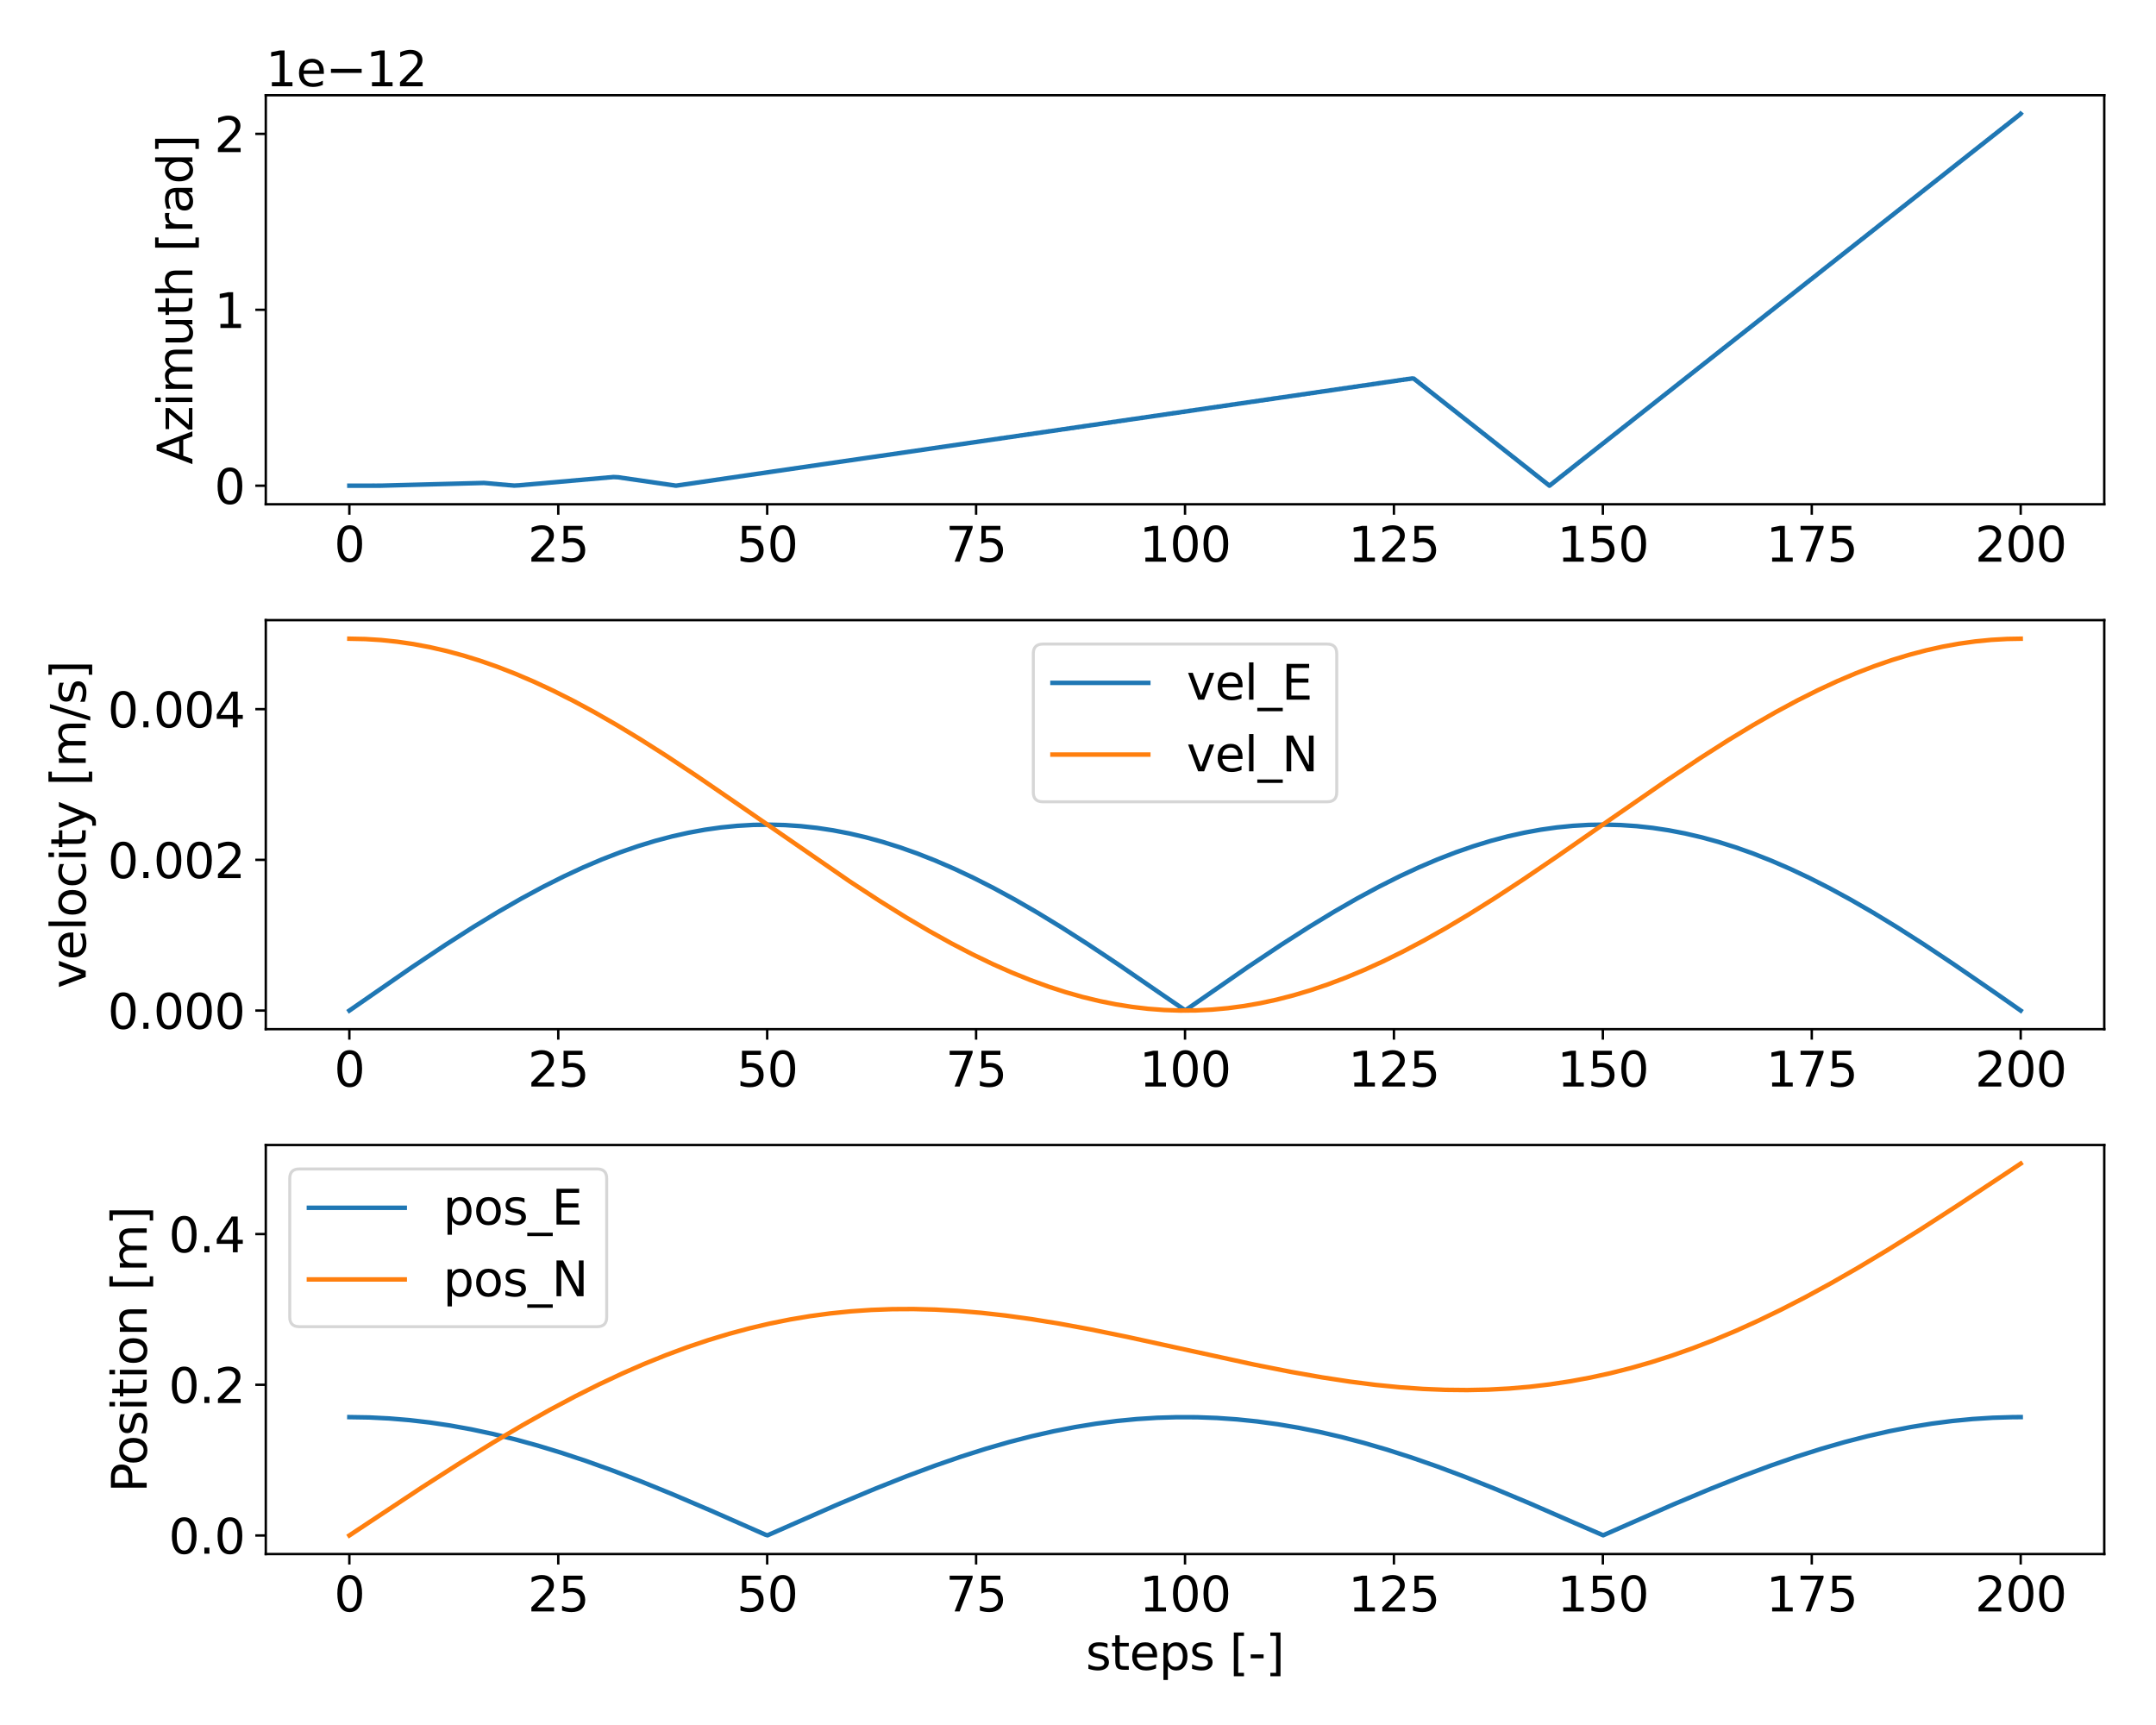 <?xml version="1.0" encoding="utf-8" standalone="no"?>
<!DOCTYPE svg PUBLIC "-//W3C//DTD SVG 1.1//EN"
  "http://www.w3.org/Graphics/SVG/1.1/DTD/svg11.dtd">
<svg height="576pt" version="1.1" viewBox="0 0 720 576" width="720pt" xmlns="http://www.w3.org/2000/svg" xmlns:xlink="http://www.w3.org/1999/xlink">
 <defs>
  <style type="text/css">*{stroke-linecap:butt;stroke-linejoin:round;}</style>
 </defs>
 <g id="figure_1">
  <g id="patch_1">
   <path d="M 0 576 
L 720 576 
L 720 0 
L 0 0 
z
" style="fill:#ffffff;"/>
  </g>
  <g id="axes_1">
   <g id="patch_2">
    <path d="M 88.76 168.387 
L 702.72 168.387 
L 702.72 31.8 
L 88.76 31.8 
z
" style="fill:#ffffff;"/>
   </g>
   <g id="matplotlib.axis_1">
    <g id="xtick_1">
     <g id="line2d_1">
      <defs>
       <path d="M 0 0 
L 0 3.5 
" id="m92afddd251" style="stroke:#000000;stroke-width:0.8;"/>
      </defs>
      <g>
       <use style="stroke:#000000;stroke-width:0.8;" x="116.667" xlink:href="#m92afddd251" y="168.387"/>
      </g>
     </g>
     <g id="text_1">
      <!-- 0 -->
      <g transform="translate(111.577 187.544)scale(0.16 -0.16)">
       <defs>
        <path d="M 2034 4250 
Q 1547 4250 1301 3770 
Q 1056 3291 1056 2328 
Q 1056 1369 1301 889 
Q 1547 409 2034 409 
Q 2525 409 2770 889 
Q 3016 1369 3016 2328 
Q 3016 3291 2770 3770 
Q 2525 4250 2034 4250 
z
M 2034 4750 
Q 2819 4750 3233 4129 
Q 3647 3509 3647 2328 
Q 3647 1150 3233 529 
Q 2819 -91 2034 -91 
Q 1250 -91 836 529 
Q 422 1150 422 2328 
Q 422 3509 836 4129 
Q 1250 4750 2034 4750 
z
" id="DejaVuSans-30" transform="scale(0.016)"/>
       </defs>
       <use xlink:href="#DejaVuSans-30"/>
      </g>
     </g>
    </g>
    <g id="xtick_2">
     <g id="line2d_2">
      <g>
       <use style="stroke:#000000;stroke-width:0.8;" x="186.435" xlink:href="#m92afddd251" y="168.387"/>
      </g>
     </g>
     <g id="text_2">
      <!-- 25 -->
      <g transform="translate(176.255 187.544)scale(0.16 -0.16)">
       <defs>
        <path d="M 1228 531 
L 3431 531 
L 3431 0 
L 469 0 
L 469 531 
Q 828 903 1448 1529 
Q 2069 2156 2228 2338 
Q 2531 2678 2651 2914 
Q 2772 3150 2772 3378 
Q 2772 3750 2511 3984 
Q 2250 4219 1831 4219 
Q 1534 4219 1204 4116 
Q 875 4013 500 3803 
L 500 4441 
Q 881 4594 1212 4672 
Q 1544 4750 1819 4750 
Q 2544 4750 2975 4387 
Q 3406 4025 3406 3419 
Q 3406 3131 3298 2873 
Q 3191 2616 2906 2266 
Q 2828 2175 2409 1742 
Q 1991 1309 1228 531 
z
" id="DejaVuSans-32" transform="scale(0.016)"/>
        <path d="M 691 4666 
L 3169 4666 
L 3169 4134 
L 1269 4134 
L 1269 2991 
Q 1406 3038 1543 3061 
Q 1681 3084 1819 3084 
Q 2600 3084 3056 2656 
Q 3513 2228 3513 1497 
Q 3513 744 3044 326 
Q 2575 -91 1722 -91 
Q 1428 -91 1123 -41 
Q 819 9 494 109 
L 494 744 
Q 775 591 1075 516 
Q 1375 441 1709 441 
Q 2250 441 2565 725 
Q 2881 1009 2881 1497 
Q 2881 1984 2565 2268 
Q 2250 2553 1709 2553 
Q 1456 2553 1204 2497 
Q 953 2441 691 2322 
L 691 4666 
z
" id="DejaVuSans-35" transform="scale(0.016)"/>
       </defs>
       <use xlink:href="#DejaVuSans-32"/>
       <use x="63.623" xlink:href="#DejaVuSans-35"/>
      </g>
     </g>
    </g>
    <g id="xtick_3">
     <g id="line2d_3">
      <g>
       <use style="stroke:#000000;stroke-width:0.8;" x="256.204" xlink:href="#m92afddd251" y="168.387"/>
      </g>
     </g>
     <g id="text_3">
      <!-- 50 -->
      <g transform="translate(246.024 187.544)scale(0.16 -0.16)">
       <use xlink:href="#DejaVuSans-35"/>
       <use x="63.623" xlink:href="#DejaVuSans-30"/>
      </g>
     </g>
    </g>
    <g id="xtick_4">
     <g id="line2d_4">
      <g>
       <use style="stroke:#000000;stroke-width:0.8;" x="325.972" xlink:href="#m92afddd251" y="168.387"/>
      </g>
     </g>
     <g id="text_4">
      <!-- 75 -->
      <g transform="translate(315.792 187.544)scale(0.16 -0.16)">
       <defs>
        <path d="M 525 4666 
L 3525 4666 
L 3525 4397 
L 1831 0 
L 1172 0 
L 2766 4134 
L 525 4134 
L 525 4666 
z
" id="DejaVuSans-37" transform="scale(0.016)"/>
       </defs>
       <use xlink:href="#DejaVuSans-37"/>
       <use x="63.623" xlink:href="#DejaVuSans-35"/>
      </g>
     </g>
    </g>
    <g id="xtick_5">
     <g id="line2d_5">
      <g>
       <use style="stroke:#000000;stroke-width:0.8;" x="395.74" xlink:href="#m92afddd251" y="168.387"/>
      </g>
     </g>
     <g id="text_5">
      <!-- 100 -->
      <g transform="translate(380.47 187.544)scale(0.16 -0.16)">
       <defs>
        <path d="M 794 531 
L 1825 531 
L 1825 4091 
L 703 3866 
L 703 4441 
L 1819 4666 
L 2450 4666 
L 2450 531 
L 3481 531 
L 3481 0 
L 794 0 
L 794 531 
z
" id="DejaVuSans-31" transform="scale(0.016)"/>
       </defs>
       <use xlink:href="#DejaVuSans-31"/>
       <use x="63.623" xlink:href="#DejaVuSans-30"/>
       <use x="127.246" xlink:href="#DejaVuSans-30"/>
      </g>
     </g>
    </g>
    <g id="xtick_6">
     <g id="line2d_6">
      <g>
       <use style="stroke:#000000;stroke-width:0.8;" x="465.508" xlink:href="#m92afddd251" y="168.387"/>
      </g>
     </g>
     <g id="text_6">
      <!-- 125 -->
      <g transform="translate(450.238 187.544)scale(0.16 -0.16)">
       <use xlink:href="#DejaVuSans-31"/>
       <use x="63.623" xlink:href="#DejaVuSans-32"/>
       <use x="127.246" xlink:href="#DejaVuSans-35"/>
      </g>
     </g>
    </g>
    <g id="xtick_7">
     <g id="line2d_7">
      <g>
       <use style="stroke:#000000;stroke-width:0.8;" x="535.276" xlink:href="#m92afddd251" y="168.387"/>
      </g>
     </g>
     <g id="text_7">
      <!-- 150 -->
      <g transform="translate(520.006 187.544)scale(0.16 -0.16)">
       <use xlink:href="#DejaVuSans-31"/>
       <use x="63.623" xlink:href="#DejaVuSans-35"/>
       <use x="127.246" xlink:href="#DejaVuSans-30"/>
      </g>
     </g>
    </g>
    <g id="xtick_8">
     <g id="line2d_8">
      <g>
       <use style="stroke:#000000;stroke-width:0.8;" x="605.045" xlink:href="#m92afddd251" y="168.387"/>
      </g>
     </g>
     <g id="text_8">
      <!-- 175 -->
      <g transform="translate(589.775 187.544)scale(0.16 -0.16)">
       <use xlink:href="#DejaVuSans-31"/>
       <use x="63.623" xlink:href="#DejaVuSans-37"/>
       <use x="127.246" xlink:href="#DejaVuSans-35"/>
      </g>
     </g>
    </g>
    <g id="xtick_9">
     <g id="line2d_9">
      <g>
       <use style="stroke:#000000;stroke-width:0.8;" x="674.813" xlink:href="#m92afddd251" y="168.387"/>
      </g>
     </g>
     <g id="text_9">
      <!-- 200 -->
      <g transform="translate(659.543 187.544)scale(0.16 -0.16)">
       <use xlink:href="#DejaVuSans-32"/>
       <use x="63.623" xlink:href="#DejaVuSans-30"/>
       <use x="127.246" xlink:href="#DejaVuSans-30"/>
      </g>
     </g>
    </g>
   </g>
   <g id="matplotlib.axis_2">
    <g id="ytick_1">
     <g id="line2d_10">
      <defs>
       <path d="M 0 0 
L -3.5 0 
" id="m87c1af0ecb" style="stroke:#000000;stroke-width:0.8;"/>
      </defs>
      <g>
       <use style="stroke:#000000;stroke-width:0.8;" x="88.76" xlink:href="#m87c1af0ecb" y="162.178"/>
      </g>
     </g>
     <g id="text_10">
      <!-- 0 -->
      <g transform="translate(71.58 168.257)scale(0.16 -0.16)">
       <use xlink:href="#DejaVuSans-30"/>
      </g>
     </g>
    </g>
    <g id="ytick_2">
     <g id="line2d_11">
      <g>
       <use style="stroke:#000000;stroke-width:0.8;" x="88.76" xlink:href="#m87c1af0ecb" y="103.438"/>
      </g>
     </g>
     <g id="text_11">
      <!-- 1 -->
      <g transform="translate(71.58 109.516)scale(0.16 -0.16)">
       <use xlink:href="#DejaVuSans-31"/>
      </g>
     </g>
    </g>
    <g id="ytick_3">
     <g id="line2d_12">
      <g>
       <use style="stroke:#000000;stroke-width:0.8;" x="88.76" xlink:href="#m87c1af0ecb" y="44.697"/>
      </g>
     </g>
     <g id="text_12">
      <!-- 2 -->
      <g transform="translate(71.58 50.776)scale(0.16 -0.16)">
       <use xlink:href="#DejaVuSans-32"/>
      </g>
     </g>
    </g>
    <g id="text_13">
     <!-- Azimuth [rad] -->
     <g transform="translate(64.252 155.111)rotate(-90)scale(0.16 -0.16)">
      <defs>
       <path d="M 2188 4044 
L 1331 1722 
L 3047 1722 
L 2188 4044 
z
M 1831 4666 
L 2547 4666 
L 4325 0 
L 3669 0 
L 3244 1197 
L 1141 1197 
L 716 0 
L 50 0 
L 1831 4666 
z
" id="DejaVuSans-41" transform="scale(0.016)"/>
       <path d="M 353 3500 
L 3084 3500 
L 3084 2975 
L 922 459 
L 3084 459 
L 3084 0 
L 275 0 
L 275 525 
L 2438 3041 
L 353 3041 
L 353 3500 
z
" id="DejaVuSans-7a" transform="scale(0.016)"/>
       <path d="M 603 3500 
L 1178 3500 
L 1178 0 
L 603 0 
L 603 3500 
z
M 603 4863 
L 1178 4863 
L 1178 4134 
L 603 4134 
L 603 4863 
z
" id="DejaVuSans-69" transform="scale(0.016)"/>
       <path d="M 3328 2828 
Q 3544 3216 3844 3400 
Q 4144 3584 4550 3584 
Q 5097 3584 5394 3201 
Q 5691 2819 5691 2113 
L 5691 0 
L 5113 0 
L 5113 2094 
Q 5113 2597 4934 2840 
Q 4756 3084 4391 3084 
Q 3944 3084 3684 2787 
Q 3425 2491 3425 1978 
L 3425 0 
L 2847 0 
L 2847 2094 
Q 2847 2600 2669 2842 
Q 2491 3084 2119 3084 
Q 1678 3084 1418 2786 
Q 1159 2488 1159 1978 
L 1159 0 
L 581 0 
L 581 3500 
L 1159 3500 
L 1159 2956 
Q 1356 3278 1631 3431 
Q 1906 3584 2284 3584 
Q 2666 3584 2933 3390 
Q 3200 3197 3328 2828 
z
" id="DejaVuSans-6d" transform="scale(0.016)"/>
       <path d="M 544 1381 
L 544 3500 
L 1119 3500 
L 1119 1403 
Q 1119 906 1312 657 
Q 1506 409 1894 409 
Q 2359 409 2629 706 
Q 2900 1003 2900 1516 
L 2900 3500 
L 3475 3500 
L 3475 0 
L 2900 0 
L 2900 538 
Q 2691 219 2414 64 
Q 2138 -91 1772 -91 
Q 1169 -91 856 284 
Q 544 659 544 1381 
z
M 1991 3584 
L 1991 3584 
z
" id="DejaVuSans-75" transform="scale(0.016)"/>
       <path d="M 1172 4494 
L 1172 3500 
L 2356 3500 
L 2356 3053 
L 1172 3053 
L 1172 1153 
Q 1172 725 1289 603 
Q 1406 481 1766 481 
L 2356 481 
L 2356 0 
L 1766 0 
Q 1100 0 847 248 
Q 594 497 594 1153 
L 594 3053 
L 172 3053 
L 172 3500 
L 594 3500 
L 594 4494 
L 1172 4494 
z
" id="DejaVuSans-74" transform="scale(0.016)"/>
       <path d="M 3513 2113 
L 3513 0 
L 2938 0 
L 2938 2094 
Q 2938 2591 2744 2837 
Q 2550 3084 2163 3084 
Q 1697 3084 1428 2787 
Q 1159 2491 1159 1978 
L 1159 0 
L 581 0 
L 581 4863 
L 1159 4863 
L 1159 2956 
Q 1366 3272 1645 3428 
Q 1925 3584 2291 3584 
Q 2894 3584 3203 3211 
Q 3513 2838 3513 2113 
z
" id="DejaVuSans-68" transform="scale(0.016)"/>
       <path id="DejaVuSans-20" transform="scale(0.016)"/>
       <path d="M 550 4863 
L 1875 4863 
L 1875 4416 
L 1125 4416 
L 1125 -397 
L 1875 -397 
L 1875 -844 
L 550 -844 
L 550 4863 
z
" id="DejaVuSans-5b" transform="scale(0.016)"/>
       <path d="M 2631 2963 
Q 2534 3019 2420 3045 
Q 2306 3072 2169 3072 
Q 1681 3072 1420 2755 
Q 1159 2438 1159 1844 
L 1159 0 
L 581 0 
L 581 3500 
L 1159 3500 
L 1159 2956 
Q 1341 3275 1631 3429 
Q 1922 3584 2338 3584 
Q 2397 3584 2469 3576 
Q 2541 3569 2628 3553 
L 2631 2963 
z
" id="DejaVuSans-72" transform="scale(0.016)"/>
       <path d="M 2194 1759 
Q 1497 1759 1228 1600 
Q 959 1441 959 1056 
Q 959 750 1161 570 
Q 1363 391 1709 391 
Q 2188 391 2477 730 
Q 2766 1069 2766 1631 
L 2766 1759 
L 2194 1759 
z
M 3341 1997 
L 3341 0 
L 2766 0 
L 2766 531 
Q 2569 213 2275 61 
Q 1981 -91 1556 -91 
Q 1019 -91 701 211 
Q 384 513 384 1019 
Q 384 1609 779 1909 
Q 1175 2209 1959 2209 
L 2766 2209 
L 2766 2266 
Q 2766 2663 2505 2880 
Q 2244 3097 1772 3097 
Q 1472 3097 1187 3025 
Q 903 2953 641 2809 
L 641 3341 
Q 956 3463 1253 3523 
Q 1550 3584 1831 3584 
Q 2591 3584 2966 3190 
Q 3341 2797 3341 1997 
z
" id="DejaVuSans-61" transform="scale(0.016)"/>
       <path d="M 2906 2969 
L 2906 4863 
L 3481 4863 
L 3481 0 
L 2906 0 
L 2906 525 
Q 2725 213 2448 61 
Q 2172 -91 1784 -91 
Q 1150 -91 751 415 
Q 353 922 353 1747 
Q 353 2572 751 3078 
Q 1150 3584 1784 3584 
Q 2172 3584 2448 3432 
Q 2725 3281 2906 2969 
z
M 947 1747 
Q 947 1113 1208 752 
Q 1469 391 1925 391 
Q 2381 391 2643 752 
Q 2906 1113 2906 1747 
Q 2906 2381 2643 2742 
Q 2381 3103 1925 3103 
Q 1469 3103 1208 2742 
Q 947 2381 947 1747 
z
" id="DejaVuSans-64" transform="scale(0.016)"/>
       <path d="M 1947 4863 
L 1947 -844 
L 622 -844 
L 622 -397 
L 1369 -397 
L 1369 4416 
L 622 4416 
L 622 4863 
L 1947 4863 
z
" id="DejaVuSans-5d" transform="scale(0.016)"/>
      </defs>
      <use xlink:href="#DejaVuSans-41"/>
      <use x="68.408" xlink:href="#DejaVuSans-7a"/>
      <use x="120.898" xlink:href="#DejaVuSans-69"/>
      <use x="148.682" xlink:href="#DejaVuSans-6d"/>
      <use x="246.094" xlink:href="#DejaVuSans-75"/>
      <use x="309.473" xlink:href="#DejaVuSans-74"/>
      <use x="348.682" xlink:href="#DejaVuSans-68"/>
      <use x="412.061" xlink:href="#DejaVuSans-20"/>
      <use x="443.848" xlink:href="#DejaVuSans-5b"/>
      <use x="482.861" xlink:href="#DejaVuSans-72"/>
      <use x="523.975" xlink:href="#DejaVuSans-61"/>
      <use x="585.254" xlink:href="#DejaVuSans-64"/>
      <use x="648.73" xlink:href="#DejaVuSans-5d"/>
     </g>
    </g>
    <g id="text_14">
     <!-- 1e−12 -->
     <g transform="translate(88.76 28.8)scale(0.16 -0.16)">
      <defs>
       <path d="M 3597 1894 
L 3597 1613 
L 953 1613 
Q 991 1019 1311 708 
Q 1631 397 2203 397 
Q 2534 397 2845 478 
Q 3156 559 3463 722 
L 3463 178 
Q 3153 47 2828 -22 
Q 2503 -91 2169 -91 
Q 1331 -91 842 396 
Q 353 884 353 1716 
Q 353 2575 817 3079 
Q 1281 3584 2069 3584 
Q 2775 3584 3186 3129 
Q 3597 2675 3597 1894 
z
M 3022 2063 
Q 3016 2534 2758 2815 
Q 2500 3097 2075 3097 
Q 1594 3097 1305 2825 
Q 1016 2553 972 2059 
L 3022 2063 
z
" id="DejaVuSans-65" transform="scale(0.016)"/>
       <path d="M 678 2272 
L 4684 2272 
L 4684 1741 
L 678 1741 
L 678 2272 
z
" id="DejaVuSans-2212" transform="scale(0.016)"/>
      </defs>
      <use xlink:href="#DejaVuSans-31"/>
      <use x="63.623" xlink:href="#DejaVuSans-65"/>
      <use x="125.146" xlink:href="#DejaVuSans-2212"/>
      <use x="208.936" xlink:href="#DejaVuSans-31"/>
      <use x="272.559" xlink:href="#DejaVuSans-32"/>
     </g>
    </g>
   </g>
   <g id="line2d_13">
    <path clip-path="url(#pbc194bad3c)" d="M 116.667 162.178 
L 117.449 162.175 
L 118.481 162.175 
L 119.96 162.176 
L 123.672 162.175 
L 124.956 162.173 
L 125.709 162.178 
L 126.1 162.171 
L 127.077 162.174 
L 161.654 161.259 
L 161.849 161.285 
L 162.072 161.298 
L 163.217 161.396 
L 163.412 161.415 
L 164.556 161.513 
L 164.724 161.539 
L 165.086 161.565 
L 165.282 161.591 
L 165.672 161.604 
L 165.84 161.637 
L 166.203 161.663 
L 166.37 161.689 
L 167.542 161.78 
L 167.71 161.806 
L 169.021 161.904 
L 169.217 161.93 
L 169.552 161.956 
L 169.719 161.989 
L 170.138 162.002 
L 170.305 162.028 
L 171.477 162.119 
L 171.645 162.146 
L 173.57 162.048 
L 173.738 162.022 
L 175.049 161.917 
L 175.384 161.872 
L 176.696 161.767 
L 176.891 161.748 
L 177.282 161.728 
L 177.449 161.696 
L 177.812 161.676 
L 177.98 161.65 
L 179.152 161.552 
L 179.347 161.533 
L 179.71 161.506 
L 180.854 161.415 
L 181.021 161.389 
L 182.194 161.291 
L 182.389 161.272 
L 182.724 161.239 
L 182.919 161.213 
L 183.31 161.2 
L 183.477 161.167 
L 183.84 161.141 
L 184.008 161.115 
L 184.398 161.096 
L 185.542 160.998 
L 185.738 160.978 
L 186.882 160.88 
L 187.049 160.854 
L 187.412 160.828 
L 187.608 160.802 
L 187.998 160.783 
L 188.194 160.763 
L 189.338 160.665 
L 189.533 160.646 
L 190.677 160.548 
L 190.845 160.515 
L 191.068 160.502 
L 192.324 160.398 
L 192.491 160.365 
L 192.91 160.352 
L 193.077 160.326 
L 194.249 160.235 
L 194.417 160.209 
L 195.673 160.098 
L 195.868 160.078 
L 196.259 160.059 
L 196.426 160.026 
L 196.789 160.007 
L 196.984 159.98 
L 197.347 159.954 
L 198.491 159.863 
L 198.659 159.837 
L 199.831 159.746 
L 199.998 159.72 
L 201.254 159.609 
L 201.45 159.589 
L 202.594 159.498 
L 202.761 159.465 
L 203.124 159.439 
L 204.38 159.341 
L 204.547 159.309 
L 204.938 159.289 
L 206.64 159.374 
L 206.78 159.426 
L 206.975 159.426 
L 207.115 159.465 
L 207.31 159.465 
L 207.45 159.517 
L 207.645 159.53 
L 207.84 159.583 
L 207.98 159.583 
L 208.343 159.648 
L 208.538 159.648 
L 208.678 159.7 
L 208.817 159.687 
L 208.957 159.739 
L 209.152 159.739 
L 209.292 159.791 
L 209.431 159.778 
L 209.571 159.83 
L 209.766 159.83 
L 209.905 159.87 
L 210.101 159.883 
L 210.296 159.948 
L 210.436 159.935 
L 210.631 159.987 
L 210.771 159.987 
L 211.133 160.052 
L 211.329 160.065 
L 211.524 160.117 
L 211.664 160.117 
L 211.859 160.17 
L 211.999 160.157 
L 212.194 160.209 
L 212.389 160.209 
L 212.529 160.261 
L 212.724 160.261 
L 212.864 160.313 
L 213.003 160.3 
L 213.143 160.352 
L 213.338 160.352 
L 213.478 160.404 
L 213.617 160.391 
L 213.757 160.443 
L 213.896 160.43 
L 214.036 160.483 
L 214.231 160.483 
L 214.371 160.535 
L 214.51 160.522 
L 214.65 160.574 
L 214.845 160.574 
L 214.985 160.613 
L 215.18 160.613 
L 215.319 160.665 
L 215.515 160.665 
L 215.654 160.717 
L 215.794 160.704 
L 215.933 160.756 
L 216.129 160.756 
L 216.268 160.809 
L 216.408 160.796 
L 216.547 160.848 
L 216.687 160.835 
L 216.826 160.887 
L 217.022 160.887 
L 217.161 160.939 
L 217.301 160.926 
L 217.44 160.978 
L 217.636 160.978 
L 217.775 161.017 
L 217.971 161.03 
L 218.166 161.096 
L 218.306 161.083 
L 218.501 161.135 
L 218.64 161.135 
L 219.003 161.2 
L 219.199 161.213 
L 219.394 161.265 
L 219.533 161.265 
L 219.729 161.317 
L 219.868 161.304 
L 220.064 161.356 
L 220.203 161.356 
L 220.399 161.409 
L 220.594 161.409 
L 220.733 161.461 
L 220.873 161.448 
L 221.013 161.5 
L 221.208 161.5 
L 221.347 161.552 
L 221.487 161.539 
L 221.627 161.591 
L 221.822 161.591 
L 221.961 161.63 
L 222.157 161.63 
L 222.296 161.683 
L 222.492 161.683 
L 222.631 161.735 
L 222.771 161.722 
L 222.91 161.774 
L 223.106 161.774 
L 223.245 161.826 
L 223.385 161.813 
L 223.524 161.865 
L 223.664 161.852 
L 223.803 161.904 
L 223.999 161.904 
L 224.138 161.956 
L 224.278 161.943 
L 224.417 161.996 
L 224.613 161.996 
L 224.752 162.035 
L 224.947 162.035 
L 225.087 162.087 
L 225.282 162.1 
L 225.478 162.152 
L 225.617 162.152 
L 225.896 162.165 
L 226.092 162.113 
L 226.231 162.113 
L 226.594 162.048 
L 226.789 162.035 
L 226.985 161.983 
L 227.124 161.983 
L 227.487 161.917 
L 227.682 161.917 
L 227.822 161.865 
L 227.961 161.878 
L 228.101 161.826 
L 228.296 161.813 
L 228.492 161.761 
L 228.631 161.761 
L 228.994 161.696 
L 229.189 161.696 
L 229.329 161.643 
L 229.468 161.656 
L 229.608 161.604 
L 229.748 161.617 
L 229.887 161.565 
L 230.082 161.565 
L 230.222 161.513 
L 230.362 161.526 
L 230.501 161.474 
L 230.641 161.487 
L 230.78 161.435 
L 230.975 161.435 
L 231.115 161.383 
L 231.255 161.396 
L 231.394 161.343 
L 231.589 161.343 
L 231.729 161.304 
L 231.924 161.304 
L 232.064 161.252 
L 232.259 161.239 
L 232.455 161.187 
L 232.594 161.187 
L 232.957 161.122 
L 233.152 161.122 
L 233.292 161.07 
L 233.431 161.083 
L 233.571 161.03 
L 233.766 161.017 
L 233.962 160.965 
L 234.101 160.965 
L 234.464 160.9 
L 234.659 160.9 
L 234.799 160.848 
L 234.938 160.861 
L 235.078 160.809 
L 235.273 160.809 
L 235.413 160.77 
L 235.608 160.743 
L 235.971 160.678 
L 236.166 160.678 
L 236.306 160.626 
L 236.445 160.639 
L 236.585 160.587 
L 236.724 160.6 
L 236.864 160.548 
L 237.059 160.548 
L 237.199 160.496 
L 237.338 160.509 
L 237.478 160.457 
L 237.617 160.47 
L 237.757 160.417 
L 237.952 160.417 
L 238.092 160.365 
L 238.231 160.378 
L 238.371 160.326 
L 238.566 160.326 
L 238.706 160.287 
L 238.901 160.287 
L 239.041 160.235 
L 239.236 160.222 
L 239.431 160.17 
L 239.571 160.17 
L 239.934 160.104 
L 240.129 160.104 
L 240.269 160.052 
L 240.408 160.065 
L 240.548 160.013 
L 240.743 160.013 
L 240.883 159.961 
L 241.022 159.974 
L 241.162 159.922 
L 241.357 159.922 
L 241.497 159.883 
L 241.692 159.87 
L 241.887 159.804 
L 242.027 159.817 
L 242.222 159.765 
L 242.362 159.765 
L 242.724 159.7 
L 242.92 159.687 
L 243.115 159.635 
L 243.255 159.635 
L 243.45 159.583 
L 243.59 159.596 
L 243.785 159.543 
L 243.98 159.53 
L 244.176 159.478 
L 244.315 159.491 
L 244.455 159.439 
L 244.594 159.452 
L 244.734 159.4 
L 244.929 159.4 
L 245.069 159.348 
L 245.208 159.361 
L 245.348 159.309 
L 245.543 159.309 
L 245.683 159.27 
L 245.878 159.27 
L 246.017 159.217 
L 246.213 159.217 
L 246.352 159.165 
L 246.492 159.178 
L 246.631 159.126 
L 246.827 159.113 
L 247.022 159.061 
L 247.162 159.061 
L 247.524 158.996 
L 247.72 158.996 
L 247.859 158.944 
L 247.999 158.957 
L 248.138 158.904 
L 248.334 158.904 
L 248.473 158.865 
L 248.669 158.852 
L 248.864 158.787 
L 249.004 158.8 
L 249.199 158.748 
L 249.338 158.748 
L 249.701 158.683 
L 249.897 158.67 
L 250.092 158.617 
L 250.231 158.617 
L 250.594 158.552 
L 250.79 158.539 
L 250.985 158.487 
L 251.125 158.487 
L 251.32 158.435 
L 251.459 158.448 
L 251.655 158.396 
L 251.794 158.396 
L 251.99 158.344 
L 252.185 158.344 
L 252.325 158.291 
L 252.464 158.304 
L 252.604 158.252 
L 252.799 158.252 
L 252.938 158.2 
L 253.078 158.213 
L 253.218 158.161 
L 253.413 158.161 
L 253.552 158.122 
L 253.748 158.122 
L 253.887 158.07 
L 254.083 158.07 
L 254.222 158.017 
L 254.362 158.03 
L 254.501 157.978 
L 254.697 157.978 
L 254.836 157.926 
L 254.976 157.939 
L 255.115 157.887 
L 255.255 157.9 
L 255.394 157.848 
L 255.59 157.848 
L 255.729 157.796 
L 255.869 157.809 
L 256.008 157.757 
L 256.204 157.757 
L 256.343 157.717 
L 256.539 157.717 
L 256.678 157.665 
L 256.873 157.652 
L 257.069 157.6 
L 257.208 157.6 
L 257.571 157.535 
L 257.766 157.522 
L 257.962 157.47 
L 258.101 157.47 
L 258.297 157.417 
L 258.436 157.431 
L 258.632 157.378 
L 258.771 157.378 
L 258.966 157.326 
L 259.162 157.326 
L 259.301 157.274 
L 259.441 157.287 
L 259.58 157.235 
L 259.776 157.235 
L 259.915 157.183 
L 260.055 157.196 
L 260.194 157.144 
L 260.39 157.144 
L 260.529 157.104 
L 260.725 157.104 
L 260.864 157.052 
L 261.06 157.052 
L 261.199 157 
L 261.339 157.013 
L 261.478 156.961 
L 261.673 156.961 
L 261.813 156.909 
L 261.953 156.922 
L 262.092 156.87 
L 262.232 156.883 
L 262.371 156.831 
L 262.566 156.831 
L 262.706 156.778 
L 262.846 156.791 
L 262.985 156.739 
L 263.18 156.739 
L 263.32 156.7 
L 263.515 156.7 
L 263.655 156.648 
L 263.85 156.635 
L 264.046 156.583 
L 264.185 156.583 
L 264.548 156.518 
L 264.743 156.518 
L 264.883 156.465 
L 265.022 156.478 
L 265.162 156.426 
L 265.357 156.413 
L 265.553 156.361 
L 265.692 156.361 
L 266.055 156.296 
L 266.25 156.296 
L 266.39 156.244 
L 266.529 156.257 
L 266.669 156.204 
L 266.864 156.204 
L 267.004 156.165 
L 267.199 156.139 
L 267.562 156.074 
L 267.757 156.074 
L 267.897 156.022 
L 268.036 156.035 
L 268.176 155.983 
L 268.315 155.996 
L 268.455 155.944 
L 268.65 155.944 
L 268.79 155.891 
L 268.929 155.904 
L 269.069 155.852 
L 269.208 155.865 
L 269.348 155.813 
L 269.543 155.813 
L 269.683 155.761 
L 269.822 155.774 
L 269.962 155.722 
L 270.157 155.722 
L 270.297 155.683 
L 270.492 155.683 
L 270.632 155.631 
L 270.827 155.618 
L 271.022 155.565 
L 271.162 155.565 
L 271.525 155.5 
L 271.72 155.5 
L 271.86 155.448 
L 271.999 155.461 
L 272.139 155.409 
L 272.334 155.409 
L 272.474 155.357 
L 272.613 155.37 
L 272.753 155.318 
L 272.948 155.318 
L 273.088 155.278 
L 273.283 155.265 
L 273.478 155.2 
L 273.618 155.213 
L 273.813 155.161 
L 273.953 155.161 
L 274.315 155.083 
L 274.455 155.096 
L 274.65 155.031 
L 274.79 155.044 
L 274.985 154.991 
L 275.125 154.991 
L 275.32 154.939 
L 275.46 154.939 
L 275.822 154.874 
L 276.018 154.861 
L 276.213 154.809 
L 276.353 154.809 
L 276.715 154.744 
L 276.911 154.731 
L 277.106 154.678 
L 277.246 154.678 
L 277.609 154.613 
L 277.804 154.613 
L 277.943 154.561 
L 278.083 154.574 
L 278.222 154.522 
L 278.418 154.509 
L 278.613 154.457 
L 278.753 154.457 
L 279.116 154.391 
L 279.311 154.391 
L 279.45 154.339 
L 279.59 154.352 
L 279.729 154.3 
L 279.925 154.3 
L 280.064 154.261 
L 280.26 154.248 
L 280.455 154.183 
L 280.595 154.196 
L 280.79 154.144 
L 280.929 154.144 
L 281.292 154.078 
L 281.488 154.065 
L 281.683 154.013 
L 281.823 154.013 
L 282.018 153.961 
L 282.157 153.974 
L 282.353 153.922 
L 282.548 153.909 
L 282.743 153.857 
L 282.883 153.87 
L 283.023 153.818 
L 283.162 153.831 
L 283.302 153.778 
L 283.497 153.778 
L 283.636 153.726 
L 283.776 153.739 
L 283.916 153.687 
L 284.111 153.687 
L 284.25 153.648 
L 284.446 153.648 
L 284.585 153.596 
L 284.781 153.596 
L 284.92 153.544 
L 285.06 153.557 
L 285.199 153.505 
L 285.395 153.505 
L 285.534 153.452 
L 285.674 153.465 
L 285.813 153.413 
L 285.953 153.426 
L 286.092 153.374 
L 286.288 153.374 
L 286.427 153.322 
L 286.567 153.335 
L 286.706 153.283 
L 286.902 153.283 
L 287.041 153.244 
L 287.237 153.231 
L 287.432 153.165 
L 287.571 153.178 
L 287.767 153.126 
L 287.906 153.126 
L 288.269 153.061 
L 288.464 153.048 
L 288.66 152.996 
L 288.799 152.996 
L 289.162 152.931 
L 289.357 152.918 
L 289.553 152.865 
L 289.692 152.865 
L 289.888 152.813 
L 290.027 152.826 
L 290.223 152.774 
L 290.362 152.774 
L 290.557 152.722 
L 290.753 152.722 
L 290.892 152.67 
L 291.032 152.683 
L 291.171 152.631 
L 291.367 152.631 
L 291.506 152.579 
L 291.646 152.592 
L 291.785 152.539 
L 291.981 152.539 
L 292.12 152.5 
L 292.316 152.5 
L 292.455 152.448 
L 292.651 152.448 
L 292.79 152.396 
L 292.93 152.409 
L 293.069 152.357 
L 293.264 152.357 
L 293.404 152.305 
L 293.544 152.318 
L 293.683 152.265 
L 293.823 152.279 
L 293.962 152.226 
L 294.158 152.226 
L 294.297 152.174 
L 294.465 152.187 
L 294.632 152.161 
L 295.302 152.057 
L 295.469 152.031 
L 296.223 151.926 
L 296.418 151.874 
L 296.558 151.874 
L 297.311 151.77 
L 297.506 151.718 
L 297.618 151.718 
L 297.785 151.692 
L 298.567 151.587 
L 298.734 151.535 
L 298.874 151.535 
L 299.655 151.431 
L 299.851 151.379 
L 299.962 151.379 
L 300.13 151.352 
L 300.883 151.248 
L 301.079 151.196 
L 301.19 151.196 
L 301.358 151.17 
L 302.139 151.066 
L 302.306 151.013 
L 302.446 151.013 
L 303.199 150.909 
L 303.395 150.857 
L 303.534 150.857 
L 304.288 150.752 
L 304.483 150.7 
L 304.595 150.7 
L 304.762 150.674 
L 305.544 150.57 
L 305.711 150.518 
L 305.851 150.518 
L 306.632 150.413 
L 306.827 150.361 
L 306.967 150.361 
L 307.72 150.257 
L 307.916 150.205 
L 308.027 150.205 
L 308.195 150.153 
L 308.334 150.179 
L 308.53 150.126 
L 309.255 150.022 
L 309.423 149.996 
L 310.204 149.892 
L 310.372 149.839 
L 310.511 149.839 
L 311.265 149.735 
L 311.46 149.683 
L 311.6 149.683 
L 312.353 149.579 
L 312.548 149.526 
L 312.66 149.526 
L 312.827 149.5 
L 313.609 149.396 
L 313.804 149.344 
L 313.944 149.344 
L 314.697 149.239 
L 314.893 149.187 
L 315.004 149.187 
L 315.172 149.135 
L 315.311 149.161 
L 315.507 149.109 
L 316.232 149.005 
L 316.4 148.979 
L 317.181 148.874 
L 317.348 148.822 
L 317.488 148.822 
L 318.242 148.718 
L 318.437 148.666 
L 318.576 148.666 
L 319.33 148.561 
L 319.525 148.509 
L 319.637 148.509 
L 319.804 148.483 
L 320.586 148.379 
L 320.753 148.326 
L 320.893 148.326 
L 321.674 148.222 
L 321.869 148.17 
L 321.981 148.17 
L 322.149 148.144 
L 322.902 148.04 
L 323.097 147.987 
L 323.209 147.987 
L 323.376 147.961 
L 324.158 147.857 
L 324.325 147.805 
L 324.465 147.805 
L 325.218 147.7 
L 325.414 147.648 
L 325.553 147.648 
L 326.307 147.544 
L 326.502 147.492 
L 326.614 147.492 
L 326.781 147.466 
L 327.563 147.361 
L 327.73 147.309 
L 327.87 147.309 
L 328.651 147.205 
L 328.846 147.153 
L 328.986 147.153 
L 329.739 147.048 
L 329.935 146.996 
L 330.046 146.996 
L 330.214 146.944 
L 330.353 146.97 
L 330.549 146.918 
L 331.274 146.813 
L 331.442 146.787 
L 332.195 146.683 
L 332.39 146.631 
L 332.502 146.631 
L 332.67 146.605 
L 332.809 146.605 
L 333.284 146.527 
L 333.423 146.474 
L 333.591 146.5 
L 333.758 146.422 
L 333.925 146.474 
L 334.093 146.37 
L 334.26 146.396 
L 334.428 146.318 
L 334.484 146.37 
L 334.539 146.318 
L 335.377 146.24 
L 335.544 146.161 
L 335.711 146.187 
L 335.907 146.135 
L 336.046 146.135 
L 336.214 146.057 
L 336.27 146.109 
L 336.325 146.057 
L 337.079 145.979 
L 337.218 145.927 
L 337.386 145.953 
L 337.581 145.874 
L 337.721 145.9 
L 337.916 145.848 
L 338.056 145.848 
L 338.251 145.796 
L 338.865 145.718 
L 339.005 145.666 
L 339.172 145.692 
L 339.339 145.614 
L 340.205 145.535 
L 340.344 145.483 
L 340.986 145.379 
L 341.153 145.353 
L 341.181 145.405 
L 341.265 145.353 
L 341.991 145.248 
L 342.158 145.222 
L 342.298 145.248 
L 342.465 145.144 
L 342.632 145.17 
L 342.8 145.118 
L 342.967 145.144 
L 343.163 145.066 
L 343.302 145.092 
L 343.47 144.987 
L 343.525 145.066 
L 343.609 145.014 
L 343.749 145.014 
L 343.944 144.961 
L 344.084 144.961 
L 344.279 144.909 
L 344.307 144.961 
L 344.391 144.909 
L 345.005 144.831 
L 345.144 144.779 
L 345.898 144.674 
L 346.065 144.648 
L 346.093 144.701 
L 346.177 144.622 
L 346.316 144.648 
L 346.484 144.57 
L 346.651 144.596 
L 346.846 144.544 
L 347.544 144.466 
L 347.712 144.387 
L 347.879 144.44 
L 348.046 144.335 
L 348.214 144.361 
L 348.381 144.283 
L 348.437 144.335 
L 348.493 144.283 
L 349.33 144.205 
L 349.498 144.127 
L 349.665 144.153 
L 349.86 144.101 
L 350 144.101 
L 350.167 144.022 
L 350.223 144.074 
L 350.279 144.022 
L 351.033 143.944 
L 351.172 143.892 
L 351.34 143.918 
L 351.535 143.84 
L 351.674 143.866 
L 351.87 143.814 
L 352.009 143.814 
L 352.205 143.761 
L 352.819 143.683 
L 352.958 143.631 
L 353.126 143.657 
L 353.293 143.579 
L 354.158 143.501 
L 354.298 143.448 
L 354.94 143.344 
L 355.079 143.318 
L 355.247 143.344 
L 355.442 143.292 
L 355.581 143.292 
L 355.777 143.24 
L 355.916 143.24 
L 356.112 143.188 
L 356.251 143.214 
L 356.419 143.109 
L 356.586 143.135 
L 357.172 143.057 
L 357.312 143.005 
L 358.065 142.901 
L 358.233 142.874 
L 358.261 142.927 
L 358.344 142.874 
L 358.958 142.796 
L 359.098 142.744 
L 359.851 142.64 
L 360.019 142.614 
L 360.047 142.666 
L 360.13 142.588 
L 360.27 142.614 
L 360.437 142.535 
L 360.605 142.561 
L 360.8 142.509 
L 361.498 142.431 
L 361.665 142.353 
L 361.833 142.405 
L 362 142.301 
L 362.168 142.327 
L 362.335 142.248 
L 362.391 142.301 
L 362.447 142.248 
L 363.312 142.144 
L 363.479 142.118 
L 363.619 142.118 
L 363.814 142.066 
L 363.954 142.066 
L 364.121 141.988 
L 364.177 142.04 
L 364.233 141.988 
L 364.986 141.909 
L 365.126 141.857 
L 365.293 141.883 
L 365.489 141.805 
L 365.628 141.831 
L 365.823 141.779 
L 365.963 141.779 
L 366.158 141.727 
L 366.298 141.727 
L 366.772 141.648 
L 366.912 141.596 
L 367.079 141.622 
L 367.247 141.544 
L 368.112 141.466 
L 368.251 141.414 
L 369.005 141.309 
L 369.172 141.283 
L 369.312 141.283 
L 369.898 141.179 
L 370.065 141.153 
L 370.205 141.179 
L 370.372 141.075 
L 370.54 141.101 
L 371.126 141.022 
L 371.265 140.97 
L 372.019 140.866 
L 372.186 140.84 
L 372.214 140.892 
L 372.298 140.84 
L 372.912 140.762 
L 373.051 140.709 
L 373.805 140.605 
L 373.972 140.579 
L 374 140.631 
L 374.084 140.553 
L 374.223 140.579 
L 374.363 140.527 
L 375.033 140.422 
L 375.2 140.396 
L 375.228 140.448 
L 375.312 140.396 
L 375.926 140.318 
L 376.065 140.266 
L 376.233 140.292 
L 376.4 140.214 
L 377.265 140.109 
L 377.433 140.083 
L 377.572 140.083 
L 377.768 140.031 
L 377.907 140.031 
L 378.075 139.953 
L 378.131 140.005 
L 378.186 139.953 
L 378.94 139.875 
L 379.079 139.822 
L 379.247 139.849 
L 379.442 139.77 
L 379.582 139.796 
L 379.777 139.744 
L 379.917 139.744 
L 380.112 139.692 
L 380.251 139.692 
L 380.726 139.614 
L 380.865 139.562 
L 381.033 139.588 
L 381.2 139.509 
L 381.368 139.562 
L 381.535 139.457 
L 381.703 139.483 
L 381.898 139.431 
L 382.038 139.431 
L 382.512 139.353 
L 382.651 139.301 
L 382.819 139.327 
L 382.986 139.249 
L 383.154 139.275 
L 383.349 139.222 
L 383.489 139.222 
L 383.684 139.17 
L 383.824 139.17 
L 384.298 139.092 
L 384.438 139.04 
L 384.605 139.066 
L 384.772 138.988 
L 384.94 139.014 
L 385.135 138.962 
L 385.275 138.962 
L 385.442 138.883 
L 385.498 138.935 
L 385.554 138.883 
L 386.307 138.805 
L 386.447 138.753 
L 386.614 138.779 
L 386.81 138.701 
L 386.949 138.727 
L 387.145 138.675 
L 387.284 138.675 
L 387.479 138.622 
L 388.093 138.544 
L 388.233 138.492 
L 388.4 138.518 
L 388.568 138.44 
L 389.433 138.362 
L 389.572 138.309 
L 390.214 138.205 
L 390.382 138.179 
L 390.41 138.231 
L 390.493 138.179 
L 391.219 138.075 
L 391.386 138.049 
L 391.526 138.075 
L 391.693 137.97 
L 391.861 137.996 
L 392.028 137.918 
L 392.168 137.944 
L 392.307 137.944 
L 392.503 137.892 
L 392.642 137.892 
L 392.838 137.84 
L 392.977 137.84 
L 393.173 137.788 
L 393.312 137.788 
L 393.507 137.736 
L 393.535 137.788 
L 393.619 137.736 
L 394.233 137.657 
L 394.373 137.605 
L 395.126 137.501 
L 395.293 137.475 
L 395.321 137.527 
L 395.405 137.449 
L 395.545 137.475 
L 395.712 137.396 
L 395.88 137.423 
L 396.075 137.37 
L 396.773 137.292 
L 396.94 137.214 
L 397.107 137.266 
L 397.275 137.162 
L 397.442 137.188 
L 397.61 137.109 
L 397.666 137.162 
L 397.721 137.109 
L 398.559 137.031 
L 398.726 136.953 
L 398.894 136.979 
L 399.089 136.927 
L 399.228 136.927 
L 399.396 136.849 
L 399.452 136.901 
L 399.507 136.849 
L 400.261 136.77 
L 400.401 136.718 
L 400.568 136.744 
L 400.763 136.666 
L 400.903 136.692 
L 401.098 136.64 
L 401.238 136.64 
L 401.433 136.588 
L 402.047 136.509 
L 402.187 136.457 
L 402.354 136.483 
L 402.521 136.405 
L 403.387 136.327 
L 403.526 136.275 
L 404.168 136.17 
L 404.335 136.144 
L 404.363 136.196 
L 404.447 136.144 
L 405.173 136.04 
L 405.34 136.014 
L 405.48 136.04 
L 405.647 135.936 
L 405.815 135.962 
L 405.982 135.91 
L 406.149 135.936 
L 406.345 135.857 
L 406.484 135.883 
L 406.652 135.779 
L 406.708 135.857 
L 406.791 135.805 
L 406.931 135.805 
L 407.126 135.753 
L 407.266 135.753 
L 407.461 135.701 
L 407.489 135.753 
L 407.573 135.701 
L 408.187 135.623 
L 408.326 135.57 
L 409.08 135.466 
L 409.247 135.44 
L 409.275 135.492 
L 409.359 135.414 
L 409.498 135.44 
L 409.666 135.362 
L 409.833 135.388 
L 410.029 135.336 
L 410.726 135.257 
L 410.894 135.179 
L 411.061 135.231 
L 411.229 135.127 
L 411.396 135.153 
L 411.563 135.075 
L 411.619 135.127 
L 411.675 135.075 
L 412.512 134.996 
L 412.68 134.918 
L 412.847 134.944 
L 413.043 134.892 
L 413.182 134.892 
L 413.349 134.814 
L 413.405 134.866 
L 413.461 134.814 
L 414.215 134.736 
L 414.354 134.683 
L 414.522 134.71 
L 414.717 134.631 
L 414.856 134.657 
L 415.052 134.605 
L 415.191 134.605 
L 415.387 134.553 
L 416.001 134.475 
L 416.14 134.423 
L 416.308 134.449 
L 416.475 134.37 
L 417.34 134.292 
L 417.48 134.24 
L 418.122 134.136 
L 418.261 134.11 
L 418.429 134.136 
L 418.624 134.083 
L 418.764 134.083 
L 418.959 134.031 
L 419.098 134.031 
L 419.294 133.979 
L 419.433 134.005 
L 419.601 133.901 
L 419.768 133.927 
L 420.354 133.849 
L 420.494 133.797 
L 421.247 133.692 
L 421.415 133.666 
L 421.443 133.718 
L 421.526 133.666 
L 422.14 133.588 
L 422.28 133.536 
L 423.033 133.431 
L 423.201 133.405 
L 423.229 133.457 
L 423.312 133.379 
L 423.452 133.405 
L 423.619 133.327 
L 423.787 133.353 
L 423.982 133.301 
L 424.68 133.223 
L 424.847 133.144 
L 425.015 133.197 
L 425.182 133.092 
L 425.35 133.118 
L 425.517 133.04 
L 425.573 133.092 
L 425.629 133.04 
L 426.494 132.936 
L 426.661 132.91 
L 426.801 132.91 
L 426.996 132.857 
L 427.136 132.857 
L 427.303 132.779 
L 427.359 132.831 
L 427.415 132.779 
L 428.168 132.701 
L 428.308 132.649 
L 428.475 132.675 
L 428.671 132.597 
L 428.81 132.623 
L 429.005 132.57 
L 429.145 132.57 
L 429.34 132.518 
L 429.48 132.518 
L 429.954 132.44 
L 430.094 132.388 
L 430.261 132.414 
L 430.429 132.336 
L 431.294 132.257 
L 431.433 132.205 
L 432.187 132.101 
L 432.354 132.075 
L 432.494 132.075 
L 433.08 131.971 
L 433.247 131.944 
L 433.387 131.971 
L 433.554 131.866 
L 433.722 131.892 
L 434.308 131.814 
L 434.447 131.762 
L 435.201 131.657 
L 435.368 131.631 
L 435.396 131.684 
L 435.48 131.631 
L 436.094 131.553 
L 436.233 131.501 
L 436.987 131.397 
L 437.154 131.371 
L 437.182 131.423 
L 437.266 131.344 
L 437.406 131.371 
L 437.545 131.318 
L 438.215 131.214 
L 438.382 131.188 
L 438.41 131.24 
L 438.494 131.188 
L 439.108 131.11 
L 439.247 131.057 
L 439.415 131.084 
L 439.582 131.005 
L 440.447 130.901 
L 440.615 130.875 
L 440.754 130.875 
L 440.95 130.823 
L 441.089 130.823 
L 441.257 130.744 
L 441.313 130.797 
L 441.368 130.744 
L 442.122 130.666 
L 442.261 130.614 
L 442.429 130.64 
L 442.624 130.562 
L 442.764 130.588 
L 442.959 130.536 
L 443.099 130.536 
L 443.294 130.484 
L 443.434 130.484 
L 443.908 130.405 
L 444.047 130.353 
L 444.215 130.379 
L 444.382 130.301 
L 444.55 130.353 
L 444.717 130.249 
L 444.885 130.275 
L 445.08 130.223 
L 445.22 130.223 
L 445.694 130.144 
L 445.834 130.092 
L 446.001 130.118 
L 446.168 130.04 
L 446.336 130.066 
L 446.531 130.014 
L 446.671 130.014 
L 446.866 129.962 
L 447.006 129.962 
L 447.201 129.91 
L 447.341 129.936 
L 447.508 129.831 
L 447.675 129.858 
L 448.261 129.779 
L 448.401 129.727 
L 449.155 129.623 
L 449.322 129.597 
L 449.35 129.649 
L 449.434 129.597 
L 450.048 129.518 
L 450.187 129.466 
L 450.941 129.362 
L 451.108 129.336 
L 451.248 129.362 
L 451.443 129.31 
L 452.057 129.205 
L 452.196 129.153 
L 452.252 129.205 
L 452.308 129.127 
L 452.475 129.153 
L 453.062 129.075 
L 453.201 129.023 
L 453.369 129.049 
L 453.536 128.971 
L 454.401 128.866 
L 454.569 128.84 
L 454.708 128.84 
L 454.903 128.788 
L 455.043 128.788 
L 455.21 128.71 
L 455.35 128.736 
L 455.489 128.736 
L 455.685 128.684 
L 455.824 128.684 
L 456.02 128.631 
L 456.159 128.631 
L 456.355 128.579 
L 456.494 128.579 
L 456.689 128.527 
L 456.717 128.579 
L 456.801 128.501 
L 456.941 128.527 
L 457.108 128.449 
L 457.276 128.475 
L 457.471 128.423 
L 458.169 128.345 
L 458.336 128.266 
L 458.503 128.318 
L 458.671 128.214 
L 458.838 128.24 
L 459.034 128.188 
L 459.173 128.188 
L 459.648 128.11 
L 459.787 128.058 
L 459.955 128.084 
L 460.122 128.005 
L 460.29 128.058 
L 460.457 127.953 
L 460.624 127.979 
L 460.792 127.901 
L 460.848 127.953 
L 460.903 127.901 
L 461.741 127.823 
L 461.908 127.745 
L 462.076 127.771 
L 462.271 127.718 
L 462.41 127.718 
L 462.578 127.64 
L 462.634 127.692 
L 462.69 127.64 
L 463.443 127.562 
L 463.583 127.51 
L 463.75 127.536 
L 463.945 127.458 
L 464.085 127.484 
L 464.28 127.432 
L 464.42 127.432 
L 464.615 127.379 
L 465.229 127.301 
L 465.369 127.249 
L 465.536 127.275 
L 465.704 127.197 
L 466.569 127.119 
L 466.708 127.066 
L 467.35 126.962 
L 467.518 126.936 
L 467.545 126.988 
L 467.629 126.936 
L 468.355 126.832 
L 468.522 126.805 
L 468.662 126.832 
L 468.829 126.727 
L 468.997 126.753 
L 469.164 126.701 
L 469.331 126.727 
L 469.527 126.649 
L 469.666 126.675 
L 469.834 126.571 
L 469.89 126.649 
L 469.973 126.597 
L 470.113 126.597 
L 470.308 126.545 
L 470.448 126.545 
L 470.643 126.492 
L 470.671 126.545 
L 470.755 126.492 
L 471.369 126.414 
L 471.508 126.362 
L 472.178 126.44 
L 472.401 126.649 
L 472.569 126.753 
L 472.792 126.962 
L 472.959 127.066 
L 473.155 127.223 
L 473.322 127.327 
L 473.545 127.536 
L 473.713 127.64 
L 473.936 127.849 
L 474.076 127.953 
L 474.299 128.162 
L 474.522 128.266 
L 474.745 128.475 
L 474.857 128.579 
L 475.052 128.736 
L 475.22 128.84 
L 475.443 129.049 
L 475.639 129.153 
L 475.778 129.31 
L 475.918 129.362 
L 476.057 129.518 
L 476.197 129.623 
L 476.392 129.779 
L 476.532 129.884 
L 476.755 130.092 
L 476.95 130.197 
L 477.173 130.405 
L 477.313 130.51 
L 477.508 130.666 
L 477.648 130.771 
L 477.871 130.979 
L 478.094 131.084 
L 478.234 131.24 
L 478.373 131.344 
L 478.569 131.501 
L 478.708 131.605 
L 478.904 131.762 
L 479.043 131.866 
L 479.266 132.075 
L 479.462 132.179 
L 479.685 132.388 
L 479.825 132.492 
L 479.992 132.597 
L 480.104 132.701 
L 480.327 132.91 
L 480.522 133.014 
L 480.746 133.223 
L 480.885 133.327 
L 481.08 133.484 
L 481.22 133.588 
L 481.443 133.797 
L 481.666 133.901 
L 481.806 134.057 
L 481.946 134.162 
L 482.141 134.318 
L 482.28 134.423 
L 482.504 134.631 
L 482.699 134.736 
L 482.922 134.944 
L 483.062 135.049 
L 483.257 135.205 
L 483.397 135.31 
L 483.62 135.518 
L 483.843 135.623 
L 483.983 135.779 
L 484.122 135.883 
L 484.318 136.04 
L 484.457 136.144 
L 484.653 136.301 
L 484.792 136.405 
L 485.015 136.614 
L 485.211 136.718 
L 485.434 136.927 
L 485.601 137.031 
L 485.825 137.24 
L 486.02 137.344 
L 486.243 137.553 
L 486.383 137.657 
L 486.606 137.866 
L 486.801 137.97 
L 487.025 138.179 
L 487.164 138.283 
L 487.36 138.44 
L 487.499 138.544 
L 487.722 138.753 
L 487.946 138.857 
L 488.085 139.014 
L 488.225 139.118 
L 488.42 139.275 
L 488.56 139.379 
L 488.755 139.535 
L 488.894 139.64 
L 489.118 139.849 
L 489.313 139.953 
L 489.536 140.162 
L 489.676 140.266 
L 489.843 140.37 
L 489.955 140.475 
L 490.178 140.683 
L 490.374 140.788 
L 490.597 140.996 
L 490.736 141.101 
L 490.932 141.257 
L 491.071 141.361 
L 491.295 141.57 
L 491.518 141.675 
L 491.657 141.831 
L 491.769 141.883 
L 491.908 142.04 
L 492.048 142.092 
L 492.188 142.248 
L 492.327 142.353 
L 492.522 142.509 
L 492.662 142.614 
L 492.857 142.77 
L 492.997 142.874 
L 493.22 143.083 
L 493.415 143.188 
L 493.639 143.396 
L 493.778 143.501 
L 493.946 143.605 
L 494.057 143.709 
L 494.281 143.918 
L 494.476 144.022 
L 494.699 144.231 
L 494.839 144.335 
L 495.034 144.492 
L 495.174 144.596 
L 495.397 144.805 
L 495.62 144.909 
L 495.76 145.066 
L 495.871 145.118 
L 496.011 145.274 
L 496.15 145.327 
L 496.29 145.483 
L 496.429 145.587 
L 496.625 145.744 
L 496.764 145.848 
L 496.96 146.005 
L 497.099 146.109 
L 497.322 146.318 
L 497.518 146.422 
L 497.741 146.631 
L 497.881 146.735 
L 498.104 146.944 
L 498.327 147.048 
L 498.55 147.257 
L 498.662 147.361 
L 498.857 147.518 
L 499.025 147.622 
L 499.248 147.831 
L 499.443 147.935 
L 499.583 148.092 
L 499.722 148.144 
L 499.862 148.3 
L 499.974 148.353 
L 500.113 148.509 
L 500.253 148.613 
L 500.448 148.77 
L 500.588 148.874 
L 500.783 149.031 
L 500.923 149.135 
L 501.146 149.344 
L 501.369 149.448 
L 501.509 149.605 
L 501.62 149.657 
L 501.76 149.813 
L 501.899 149.866 
L 502.039 150.022 
L 502.178 150.126 
L 502.374 150.283 
L 502.513 150.387 
L 502.736 150.596 
L 502.932 150.7 
L 503.155 150.909 
L 503.295 151.013 
L 503.49 151.17 
L 503.63 151.274 
L 503.797 151.379 
L 503.909 151.483 
L 504.132 151.692 
L 504.327 151.796 
L 504.55 152.005 
L 504.69 152.109 
L 504.885 152.265 
L 505.025 152.37 
L 505.248 152.579 
L 505.471 152.683 
L 505.611 152.839 
L 505.723 152.892 
L 505.862 153.048 
L 506.002 153.1 
L 506.141 153.257 
L 506.281 153.361 
L 506.476 153.518 
L 506.616 153.622 
L 506.811 153.778 
L 506.95 153.883 
L 507.174 154.091 
L 507.369 154.196 
L 507.592 154.405 
L 507.732 154.509 
L 507.955 154.718 
L 508.178 154.822 
L 508.318 154.978 
L 508.457 155.083 
L 508.653 155.239 
L 508.792 155.344 
L 508.988 155.5 
L 509.127 155.604 
L 509.351 155.813 
L 509.574 155.918 
L 509.713 156.074 
L 509.825 156.126 
L 509.964 156.283 
L 510.104 156.335 
L 510.244 156.491 
L 510.383 156.596 
L 510.578 156.752 
L 510.69 156.857 
L 510.858 156.961 
L 510.969 157.065 
L 511.164 157.222 
L 511.304 157.326 
L 511.527 157.535 
L 511.751 157.639 
L 511.89 157.796 
L 512.03 157.9 
L 512.225 158.057 
L 512.364 158.161 
L 512.588 158.37 
L 512.783 158.474 
L 513.006 158.683 
L 513.146 158.787 
L 513.341 158.944 
L 513.481 159.048 
L 513.648 159.152 
L 513.76 159.257 
L 513.983 159.465 
L 514.178 159.57 
L 514.402 159.778 
L 514.541 159.883 
L 514.737 160.039 
L 514.876 160.143 
L 515.099 160.352 
L 515.295 160.457 
L 515.518 160.665 
L 515.685 160.77 
L 515.909 160.978 
L 516.104 161.083 
L 516.327 161.291 
L 516.467 161.396 
L 516.69 161.604 
L 516.885 161.709 
L 517.109 161.917 
L 517.248 162.022 
L 517.444 162.178 
L 517.583 162.074 
L 517.751 161.969 
L 517.862 161.865 
L 518.085 161.656 
L 518.281 161.552 
L 518.504 161.343 
L 518.644 161.239 
L 518.839 161.083 
L 518.979 160.978 
L 519.202 160.77 
L 519.397 160.665 
L 519.62 160.457 
L 519.76 160.352 
L 519.927 160.248 
L 520.039 160.143 
L 520.262 159.935 
L 520.458 159.83 
L 520.681 159.622 
L 520.82 159.517 
L 521.016 159.361 
L 521.155 159.257 
L 521.379 159.048 
L 521.602 158.944 
L 521.741 158.787 
L 521.881 158.683 
L 522.076 158.526 
L 522.216 158.422 
L 522.439 158.213 
L 522.662 158.109 
L 522.886 157.9 
L 522.997 157.796 
L 523.193 157.639 
L 523.36 157.535 
L 523.583 157.326 
L 523.779 157.222 
L 523.918 157.065 
L 524.058 157.013 
L 524.197 156.857 
L 524.337 156.752 
L 524.532 156.596 
L 524.644 156.491 
L 524.811 156.387 
L 524.923 156.283 
L 525.118 156.126 
L 525.258 156.022 
L 525.481 155.813 
L 525.704 155.709 
L 525.844 155.552 
L 525.983 155.448 
L 526.179 155.291 
L 526.318 155.187 
L 526.541 154.978 
L 526.737 154.874 
L 526.96 154.665 
L 527.1 154.561 
L 527.295 154.405 
L 527.434 154.3 
L 527.658 154.091 
L 527.881 153.987 
L 528.02 153.831 
L 528.16 153.726 
L 528.355 153.57 
L 528.495 153.465 
L 528.69 153.309 
L 528.83 153.205 
L 529.053 152.996 
L 529.248 152.892 
L 529.472 152.683 
L 529.639 152.579 
L 529.862 152.37 
L 530.058 152.265 
L 530.281 152.057 
L 530.42 151.952 
L 530.644 151.744 
L 530.839 151.639 
L 531.062 151.431 
L 531.202 151.326 
L 531.397 151.17 
L 531.537 151.066 
L 531.76 150.857 
L 531.983 150.752 
L 532.123 150.596 
L 532.262 150.492 
L 532.458 150.335 
L 532.597 150.231 
L 532.793 150.074 
L 532.932 149.97 
L 533.155 149.761 
L 533.351 149.657 
L 533.574 149.448 
L 533.714 149.344 
L 533.881 149.239 
L 533.993 149.135 
L 534.216 148.926 
L 534.411 148.822 
L 534.634 148.613 
L 534.774 148.509 
L 534.969 148.353 
L 535.109 148.248 
L 535.332 148.04 
L 535.555 147.935 
L 535.695 147.779 
L 535.807 147.726 
L 535.946 147.57 
L 536.086 147.518 
L 536.225 147.361 
L 536.365 147.257 
L 536.56 147.1 
L 536.7 146.996 
L 536.895 146.84 
L 537.035 146.735 
L 537.258 146.527 
L 537.453 146.422 
L 537.676 146.214 
L 537.816 146.109 
L 537.983 146.005 
L 538.095 145.9 
L 538.318 145.692 
L 538.514 145.587 
L 538.737 145.379 
L 538.876 145.274 
L 539.072 145.118 
L 539.211 145.014 
L 539.435 144.805 
L 539.658 144.701 
L 539.797 144.544 
L 539.909 144.492 
L 540.049 144.335 
L 540.188 144.283 
L 540.328 144.127 
L 540.467 144.022 
L 540.662 143.866 
L 540.802 143.761 
L 540.997 143.605 
L 541.137 143.501 
L 541.36 143.292 
L 541.556 143.188 
L 541.779 142.979 
L 541.918 142.874 
L 542.142 142.666 
L 542.365 142.561 
L 542.588 142.353 
L 542.7 142.248 
L 542.867 142.144 
L 542.979 142.04 
L 543.174 141.883 
L 543.314 141.779 
L 543.537 141.57 
L 543.76 141.466 
L 543.9 141.309 
L 544.011 141.257 
L 544.151 141.101 
L 544.29 141.048 
L 544.43 140.892 
L 544.569 140.788 
L 544.765 140.631 
L 544.876 140.527 
L 545.044 140.422 
L 545.156 140.318 
L 545.351 140.162 
L 545.49 140.057 
L 545.714 139.849 
L 545.937 139.744 
L 546.076 139.588 
L 546.216 139.483 
L 546.411 139.327 
L 546.551 139.222 
L 546.774 139.014 
L 546.97 138.909 
L 547.193 138.701 
L 547.332 138.596 
L 547.528 138.44 
L 547.667 138.336 
L 547.835 138.231 
L 547.946 138.127 
L 548.17 137.918 
L 548.365 137.814 
L 548.588 137.605 
L 548.728 137.501 
L 548.923 137.344 
L 549.063 137.24 
L 549.286 137.031 
L 549.481 136.927 
L 549.704 136.718 
L 549.872 136.614 
L 550.095 136.405 
L 550.29 136.301 
L 550.514 136.092 
L 550.653 135.988 
L 550.877 135.779 
L 551.072 135.675 
L 551.295 135.466 
L 551.435 135.362 
L 551.63 135.205 
L 551.77 135.101 
L 551.937 134.996 
L 552.049 134.892 
L 552.272 134.683 
L 552.467 134.579 
L 552.691 134.37 
L 552.83 134.266 
L 553.025 134.11 
L 553.165 134.005 
L 553.388 133.797 
L 553.584 133.692 
L 553.807 133.484 
L 553.946 133.379 
L 554.114 133.275 
L 554.225 133.17 
L 554.449 132.962 
L 554.644 132.857 
L 554.867 132.649 
L 555.007 132.544 
L 555.202 132.388 
L 555.342 132.284 
L 555.565 132.075 
L 555.788 131.971 
L 555.928 131.814 
L 556.067 131.71 
L 556.263 131.553 
L 556.402 131.449 
L 556.625 131.24 
L 556.849 131.136 
L 557.072 130.927 
L 557.184 130.823 
L 557.379 130.666 
L 557.546 130.562 
L 557.77 130.353 
L 557.965 130.249 
L 558.105 130.092 
L 558.244 130.04 
L 558.384 129.884 
L 558.523 129.779 
L 558.718 129.623 
L 558.83 129.518 
L 558.998 129.414 
L 559.109 129.31 
L 559.305 129.153 
L 559.444 129.049 
L 559.667 128.84 
L 559.891 128.736 
L 560.03 128.579 
L 560.17 128.475 
L 560.365 128.318 
L 560.505 128.214 
L 560.728 128.005 
L 560.923 127.901 
L 561.146 127.692 
L 561.286 127.588 
L 561.481 127.432 
L 561.621 127.327 
L 561.788 127.223 
L 561.9 127.119 
L 562.123 126.91 
L 562.319 126.805 
L 562.542 126.597 
L 562.681 126.492 
L 562.877 126.336 
L 563.016 126.232 
L 563.239 126.023 
L 563.435 125.919 
L 563.658 125.71 
L 563.826 125.606 
L 564.049 125.397 
L 564.244 125.292 
L 564.467 125.084 
L 564.607 124.979 
L 564.83 124.771 
L 565.026 124.666 
L 565.249 124.458 
L 565.388 124.353 
L 565.584 124.197 
L 565.723 124.093 
L 565.891 123.988 
L 566.002 123.884 
L 566.226 123.675 
L 566.421 123.571 
L 566.644 123.362 
L 566.784 123.258 
L 566.979 123.101 
L 567.119 122.997 
L 567.342 122.788 
L 567.537 122.684 
L 567.76 122.475 
L 567.9 122.371 
L 568.067 122.266 
L 568.179 122.162 
L 568.402 121.953 
L 568.598 121.849 
L 568.821 121.64 
L 568.96 121.536 
L 569.156 121.38 
L 569.295 121.275 
L 569.519 121.067 
L 569.742 120.962 
L 569.881 120.806 
L 569.993 120.754 
L 570.133 120.597 
L 570.272 120.545 
L 570.412 120.388 
L 570.551 120.284 
L 570.747 120.127 
L 570.886 120.023 
L 571.081 119.867 
L 571.221 119.762 
L 571.444 119.554 
L 571.64 119.449 
L 571.863 119.241 
L 572.002 119.136 
L 572.17 119.032 
L 572.281 118.927 
L 572.505 118.719 
L 572.7 118.614 
L 572.923 118.406 
L 573.063 118.301 
L 573.258 118.145 
L 573.398 118.041 
L 573.621 117.832 
L 573.844 117.728 
L 573.984 117.571 
L 574.123 117.467 
L 574.319 117.31 
L 574.458 117.206 
L 574.681 116.997 
L 574.877 116.893 
L 575.1 116.684 
L 575.24 116.58 
L 575.435 116.423 
L 575.574 116.319 
L 575.798 116.11 
L 576.021 116.006 
L 576.161 115.849 
L 576.3 115.745 
L 576.495 115.588 
L 576.635 115.484 
L 576.83 115.328 
L 576.97 115.223 
L 577.193 115.015 
L 577.388 114.91 
L 577.612 114.702 
L 577.779 114.597 
L 578.002 114.388 
L 578.198 114.284 
L 578.421 114.075 
L 578.561 113.971 
L 578.784 113.762 
L 578.979 113.658 
L 579.202 113.449 
L 579.342 113.345 
L 579.537 113.189 
L 579.677 113.084 
L 579.9 112.876 
L 580.123 112.771 
L 580.263 112.615 
L 580.402 112.51 
L 580.598 112.354 
L 580.737 112.249 
L 580.933 112.093 
L 581.072 111.989 
L 581.295 111.78 
L 581.491 111.676 
L 581.714 111.467 
L 581.854 111.363 
L 582.021 111.258 
L 582.133 111.154 
L 582.356 110.945 
L 582.551 110.841 
L 582.775 110.632 
L 582.914 110.528 
L 583.109 110.371 
L 583.249 110.267 
L 583.472 110.058 
L 583.695 109.954 
L 583.835 109.797 
L 583.947 109.745 
L 584.086 109.589 
L 584.226 109.536 
L 584.365 109.38 
L 584.505 109.276 
L 584.7 109.119 
L 584.84 109.015 
L 585.035 108.858 
L 585.175 108.754 
L 585.398 108.545 
L 585.593 108.441 
L 585.816 108.232 
L 585.956 108.128 
L 586.123 108.023 
L 586.235 107.919 
L 586.458 107.71 
L 586.654 107.606 
L 586.877 107.397 
L 587.016 107.293 
L 587.212 107.137 
L 587.351 107.032 
L 587.575 106.824 
L 587.798 106.719 
L 587.937 106.563 
L 588.049 106.511 
L 588.189 106.354 
L 588.328 106.302 
L 588.468 106.145 
L 588.607 106.041 
L 588.803 105.884 
L 588.942 105.78 
L 589.137 105.624 
L 589.277 105.519 
L 589.5 105.311 
L 589.696 105.206 
L 589.919 104.998 
L 590.058 104.893 
L 590.282 104.684 
L 590.505 104.58 
L 590.728 104.371 
L 590.84 104.267 
L 591.007 104.163 
L 591.119 104.058 
L 591.314 103.902 
L 591.454 103.798 
L 591.677 103.589 
L 591.9 103.485 
L 592.04 103.328 
L 592.151 103.276 
L 592.291 103.119 
L 592.43 103.067 
L 592.57 102.911 
L 592.71 102.806 
L 592.905 102.65 
L 593.017 102.545 
L 593.184 102.441 
L 593.296 102.337 
L 593.491 102.18 
L 593.63 102.076 
L 593.854 101.867 
L 594.077 101.763 
L 594.217 101.606 
L 594.356 101.502 
L 594.551 101.345 
L 594.691 101.241 
L 594.914 101.032 
L 595.11 100.928 
L 595.333 100.719 
L 595.472 100.615 
L 595.668 100.459 
L 595.807 100.354 
L 595.975 100.25 
L 596.086 100.146 
L 596.31 99.937 
L 596.505 99.832 
L 596.728 99.624 
L 596.868 99.519 
L 597.063 99.363 
L 597.203 99.259 
L 597.426 99.05 
L 597.621 98.946 
L 597.844 98.737 
L 598.012 98.633 
L 598.235 98.424 
L 598.431 98.319 
L 598.654 98.111 
L 598.793 98.006 
L 599.017 97.798 
L 599.212 97.693 
L 599.435 97.485 
L 599.575 97.38 
L 599.77 97.224 
L 599.91 97.12 
L 600.077 97.015 
L 600.189 96.911 
L 600.412 96.702 
L 600.607 96.598 
L 600.831 96.389 
L 600.97 96.285 
L 601.165 96.128 
L 601.305 96.024 
L 601.528 95.815 
L 601.724 95.711 
L 601.947 95.502 
L 602.086 95.398 
L 602.254 95.293 
L 602.365 95.189 
L 602.589 94.98 
L 602.784 94.876 
L 603.007 94.667 
L 603.147 94.563 
L 603.342 94.407 
L 603.482 94.302 
L 603.705 94.094 
L 603.928 93.989 
L 604.068 93.833 
L 604.207 93.728 
L 604.403 93.572 
L 604.542 93.467 
L 604.765 93.259 
L 604.989 93.154 
L 605.212 92.946 
L 605.324 92.841 
L 605.519 92.685 
L 605.686 92.581 
L 605.91 92.372 
L 606.105 92.268 
L 606.245 92.111 
L 606.384 92.059 
L 606.524 91.902 
L 606.663 91.798 
L 606.859 91.641 
L 606.97 91.537 
L 607.138 91.433 
L 607.249 91.328 
L 607.445 91.172 
L 607.584 91.068 
L 607.807 90.859 
L 608.031 90.755 
L 608.17 90.598 
L 608.31 90.494 
L 608.505 90.337 
L 608.645 90.233 
L 608.868 90.024 
L 609.063 89.92 
L 609.286 89.711 
L 609.426 89.607 
L 609.621 89.45 
L 609.761 89.346 
L 609.984 89.137 
L 610.207 89.033 
L 610.347 88.876 
L 610.486 88.772 
L 610.682 88.615 
L 610.821 88.511 
L 611.017 88.355 
L 611.156 88.25 
L 611.379 88.042 
L 611.575 87.937 
L 611.798 87.729 
L 611.966 87.624 
L 612.189 87.416 
L 612.384 87.311 
L 612.607 87.102 
L 612.747 86.998 
L 612.97 86.789 
L 613.166 86.685 
L 613.389 86.476 
L 613.528 86.372 
L 613.724 86.216 
L 613.863 86.111 
L 614.087 85.903 
L 614.31 85.798 
L 614.449 85.642 
L 614.589 85.537 
L 614.784 85.381 
L 614.924 85.276 
L 615.119 85.12 
L 615.259 85.016 
L 615.482 84.807 
L 615.677 84.703 
L 615.9 84.494 
L 616.04 84.39 
L 616.207 84.285 
L 616.319 84.181 
L 616.542 83.972 
L 616.738 83.868 
L 616.961 83.659 
L 617.1 83.555 
L 617.296 83.398 
L 617.435 83.294 
L 617.659 83.085 
L 617.882 82.981 
L 618.021 82.824 
L 618.133 82.772 
L 618.273 82.616 
L 618.412 82.563 
L 618.552 82.407 
L 618.691 82.303 
L 618.887 82.146 
L 619.026 82.042 
L 619.221 81.885 
L 619.361 81.781 
L 619.584 81.572 
L 619.78 81.468 
L 620.003 81.259 
L 620.142 81.155 
L 620.31 81.051 
L 620.421 80.946 
L 620.645 80.737 
L 620.84 80.633 
L 621.063 80.424 
L 621.203 80.32 
L 621.398 80.164 
L 621.538 80.059 
L 621.761 79.851 
L 621.984 79.746 
L 622.124 79.59 
L 622.235 79.538 
L 622.375 79.381 
L 622.514 79.329 
L 622.654 79.172 
L 622.794 79.068 
L 622.989 78.911 
L 623.128 78.807 
L 623.324 78.651 
L 623.463 78.546 
L 623.687 78.338 
L 623.882 78.233 
L 624.105 78.025 
L 624.245 77.92 
L 624.468 77.711 
L 624.691 77.607 
L 624.915 77.398 
L 625.026 77.294 
L 625.194 77.19 
L 625.305 77.085 
L 625.501 76.929 
L 625.64 76.825 
L 625.863 76.616 
L 626.087 76.512 
L 626.226 76.355 
L 626.338 76.303 
L 626.477 76.146 
L 626.617 76.094 
L 626.756 75.938 
L 626.896 75.833 
L 627.091 75.677 
L 627.203 75.572 
L 627.37 75.468 
L 627.482 75.364 
L 627.677 75.207 
L 627.817 75.103 
L 628.04 74.894 
L 628.263 74.79 
L 628.403 74.633 
L 628.542 74.529 
L 628.738 74.372 
L 628.877 74.268 
L 629.073 74.112 
L 629.212 74.007 
L 629.436 73.799 
L 629.631 73.694 
L 629.854 73.486 
L 629.994 73.381 
L 630.161 73.277 
L 630.273 73.173 
L 630.496 72.964 
L 630.691 72.859 
L 630.915 72.651 
L 631.054 72.546 
L 631.249 72.39 
L 631.389 72.286 
L 631.612 72.077 
L 631.836 71.973 
L 631.975 71.816 
L 632.087 71.764 
L 632.226 71.607 
L 632.366 71.555 
L 632.505 71.399 
L 632.645 71.294 
L 632.84 71.138 
L 632.98 71.033 
L 633.175 70.877 
L 633.315 70.773 
L 633.538 70.564 
L 633.733 70.46 
L 633.956 70.251 
L 634.096 70.147 
L 634.263 70.042 
L 634.375 69.938 
L 634.598 69.729 
L 634.794 69.625 
L 635.017 69.416 
L 635.156 69.312 
L 635.352 69.155 
L 635.491 69.051 
L 635.715 68.842 
L 635.938 68.738 
L 636.077 68.581 
L 636.189 68.529 
L 636.329 68.373 
L 636.468 68.32 
L 636.608 68.164 
L 636.747 68.06 
L 636.943 67.903 
L 637.082 67.799 
L 637.277 67.642 
L 637.417 67.538 
L 637.64 67.329 
L 637.836 67.225 
L 638.059 67.016 
L 638.198 66.912 
L 638.422 66.703 
L 638.645 66.599 
L 638.868 66.39 
L 638.98 66.286 
L 639.147 66.181 
L 639.259 66.077 
L 639.454 65.921 
L 639.594 65.816 
L 639.817 65.608 
L 640.04 65.503 
L 640.18 65.347 
L 640.291 65.295 
L 640.431 65.138 
L 640.571 65.086 
L 640.71 64.929 
L 640.85 64.825 
L 641.045 64.668 
L 641.157 64.564 
L 641.324 64.46 
L 641.436 64.355 
L 641.631 64.199 
L 641.771 64.095 
L 641.994 63.886 
L 642.217 63.782 
L 642.357 63.625 
L 642.496 63.521 
L 642.691 63.364 
L 642.831 63.26 
L 643.054 63.051 
L 643.25 62.947 
L 643.473 62.738 
L 643.612 62.634 
L 643.808 62.477 
L 643.947 62.373 
L 644.115 62.269 
L 644.226 62.164 
L 644.45 61.955 
L 644.645 61.851 
L 644.868 61.642 
L 645.008 61.538 
L 645.203 61.382 
L 645.343 61.277 
L 645.566 61.069 
L 645.761 60.964 
L 645.985 60.756 
L 646.152 60.651 
L 646.375 60.443 
L 646.571 60.338 
L 646.794 60.129 
L 646.933 60.025 
L 647.157 59.816 
L 647.352 59.712 
L 647.575 59.503 
L 647.715 59.399 
L 647.91 59.243 
L 648.05 59.138 
L 648.217 59.034 
L 648.329 58.93 
L 648.552 58.721 
L 648.747 58.616 
L 648.971 58.408 
L 649.11 58.303 
L 649.305 58.147 
L 649.445 58.043 
L 649.668 57.834 
L 649.864 57.73 
L 650.087 57.521 
L 650.226 57.417 
L 650.394 57.312 
L 650.505 57.208 
L 650.729 56.999 
L 650.924 56.895 
L 651.147 56.686 
L 651.287 56.582 
L 651.482 56.425 
L 651.622 56.321 
L 651.845 56.112 
L 652.068 56.008 
L 652.208 55.851 
L 652.347 55.747 
L 652.543 55.59 
L 652.682 55.486 
L 652.906 55.277 
L 653.101 55.173 
L 653.324 54.964 
L 653.464 54.86 
L 653.659 54.704 
L 653.799 54.599 
L 654.022 54.391 
L 654.245 54.286 
L 654.385 54.13 
L 654.524 54.025 
L 654.719 53.869 
L 654.859 53.764 
L 655.054 53.608 
L 655.194 53.504 
L 655.417 53.295 
L 655.613 53.191 
L 655.836 52.982 
L 656.003 52.878 
L 656.226 52.669 
L 656.422 52.565 
L 656.645 52.356 
L 656.785 52.251 
L 657.008 52.043 
L 657.203 51.938 
L 657.426 51.73 
L 657.566 51.625 
L 657.761 51.469 
L 657.901 51.365 
L 658.124 51.156 
L 658.347 51.052 
L 658.487 50.895 
L 658.627 50.791 
L 658.822 50.634 
L 658.961 50.53 
L 659.157 50.373 
L 659.296 50.269 
L 659.52 50.06 
L 659.715 49.956 
L 659.938 49.747 
L 660.078 49.643 
L 660.245 49.539 
L 660.357 49.434 
L 660.58 49.225 
L 660.775 49.121 
L 660.999 48.912 
L 661.138 48.808 
L 661.334 48.652 
L 661.473 48.547 
L 661.696 48.339 
L 661.92 48.234 
L 662.059 48.078 
L 662.171 48.026 
L 662.31 47.869 
L 662.45 47.817 
L 662.589 47.66 
L 662.729 47.556 
L 662.924 47.399 
L 663.064 47.295 
L 663.259 47.139 
L 663.399 47.034 
L 663.622 46.826 
L 663.817 46.721 
L 664.041 46.513 
L 664.18 46.408 
L 664.347 46.304 
L 664.459 46.2 
L 664.682 45.991 
L 664.878 45.886 
L 665.101 45.678 
L 665.241 45.573 
L 665.436 45.417 
L 665.575 45.313 
L 665.799 45.104 
L 666.022 45 
L 666.161 44.843 
L 666.273 44.791 
L 666.413 44.634 
L 666.552 44.582 
L 666.692 44.426 
L 666.831 44.321 
L 667.027 44.165 
L 667.166 44.06 
L 667.361 43.904 
L 667.501 43.8 
L 667.724 43.591 
L 667.92 43.487 
L 668.143 43.278 
L 668.282 43.174 
L 668.506 42.965 
L 668.729 42.86 
L 668.952 42.652 
L 669.064 42.547 
L 669.231 42.443 
L 669.343 42.339 
L 669.538 42.182 
L 669.678 42.078 
L 669.901 41.869 
L 670.124 41.765 
L 670.264 41.608 
L 670.375 41.556 
L 670.515 41.4 
L 670.655 41.348 
L 670.794 41.191 
L 670.934 41.087 
L 671.129 40.93 
L 671.241 40.826 
L 671.408 40.721 
L 671.52 40.617 
L 671.715 40.461 
L 671.855 40.356 
L 672.078 40.148 
L 672.301 40.043 
L 672.441 39.887 
L 672.58 39.782 
L 672.775 39.626 
L 672.915 39.521 
L 673.138 39.313 
L 673.334 39.208 
L 673.557 39 
L 673.696 38.895 
L 673.892 38.739 
L 674.031 38.635 
L 674.199 38.53 
L 674.31 38.426 
L 674.534 38.217 
L 674.729 38.113 
L 674.813 38.008 
L 674.813 38.008 
" style="fill:none;stroke:#1f77b4;stroke-linecap:square;stroke-width:1.5;"/>
   </g>
   <g id="patch_3">
    <path d="M 88.76 168.387 
L 88.76 31.8 
" style="fill:none;stroke:#000000;stroke-linecap:square;stroke-linejoin:miter;stroke-width:0.8;"/>
   </g>
   <g id="patch_4">
    <path d="M 702.72 168.387 
L 702.72 31.8 
" style="fill:none;stroke:#000000;stroke-linecap:square;stroke-linejoin:miter;stroke-width:0.8;"/>
   </g>
   <g id="patch_5">
    <path d="M 88.76 168.387 
L 702.72 168.387 
" style="fill:none;stroke:#000000;stroke-linecap:square;stroke-linejoin:miter;stroke-width:0.8;"/>
   </g>
   <g id="patch_6">
    <path d="M 88.76 31.8 
L 702.72 31.8 
" style="fill:none;stroke:#000000;stroke-linecap:square;stroke-linejoin:miter;stroke-width:0.8;"/>
   </g>
  </g>
  <g id="axes_2">
   <g id="patch_7">
    <path d="M 88.76 343.653 
L 702.72 343.653 
L 702.72 207.067 
L 88.76 207.067 
z
" style="fill:#ffffff;"/>
   </g>
   <g id="matplotlib.axis_3">
    <g id="xtick_10">
     <g id="line2d_14">
      <g>
       <use style="stroke:#000000;stroke-width:0.8;" x="116.667" xlink:href="#m92afddd251" y="343.653"/>
      </g>
     </g>
     <g id="text_15">
      <!-- 0 -->
      <g transform="translate(111.577 362.811)scale(0.16 -0.16)">
       <use xlink:href="#DejaVuSans-30"/>
      </g>
     </g>
    </g>
    <g id="xtick_11">
     <g id="line2d_15">
      <g>
       <use style="stroke:#000000;stroke-width:0.8;" x="186.435" xlink:href="#m92afddd251" y="343.653"/>
      </g>
     </g>
     <g id="text_16">
      <!-- 25 -->
      <g transform="translate(176.255 362.811)scale(0.16 -0.16)">
       <use xlink:href="#DejaVuSans-32"/>
       <use x="63.623" xlink:href="#DejaVuSans-35"/>
      </g>
     </g>
    </g>
    <g id="xtick_12">
     <g id="line2d_16">
      <g>
       <use style="stroke:#000000;stroke-width:0.8;" x="256.204" xlink:href="#m92afddd251" y="343.653"/>
      </g>
     </g>
     <g id="text_17">
      <!-- 50 -->
      <g transform="translate(246.024 362.811)scale(0.16 -0.16)">
       <use xlink:href="#DejaVuSans-35"/>
       <use x="63.623" xlink:href="#DejaVuSans-30"/>
      </g>
     </g>
    </g>
    <g id="xtick_13">
     <g id="line2d_17">
      <g>
       <use style="stroke:#000000;stroke-width:0.8;" x="325.972" xlink:href="#m92afddd251" y="343.653"/>
      </g>
     </g>
     <g id="text_18">
      <!-- 75 -->
      <g transform="translate(315.792 362.811)scale(0.16 -0.16)">
       <use xlink:href="#DejaVuSans-37"/>
       <use x="63.623" xlink:href="#DejaVuSans-35"/>
      </g>
     </g>
    </g>
    <g id="xtick_14">
     <g id="line2d_18">
      <g>
       <use style="stroke:#000000;stroke-width:0.8;" x="395.74" xlink:href="#m92afddd251" y="343.653"/>
      </g>
     </g>
     <g id="text_19">
      <!-- 100 -->
      <g transform="translate(380.47 362.811)scale(0.16 -0.16)">
       <use xlink:href="#DejaVuSans-31"/>
       <use x="63.623" xlink:href="#DejaVuSans-30"/>
       <use x="127.246" xlink:href="#DejaVuSans-30"/>
      </g>
     </g>
    </g>
    <g id="xtick_15">
     <g id="line2d_19">
      <g>
       <use style="stroke:#000000;stroke-width:0.8;" x="465.508" xlink:href="#m92afddd251" y="343.653"/>
      </g>
     </g>
     <g id="text_20">
      <!-- 125 -->
      <g transform="translate(450.238 362.811)scale(0.16 -0.16)">
       <use xlink:href="#DejaVuSans-31"/>
       <use x="63.623" xlink:href="#DejaVuSans-32"/>
       <use x="127.246" xlink:href="#DejaVuSans-35"/>
      </g>
     </g>
    </g>
    <g id="xtick_16">
     <g id="line2d_20">
      <g>
       <use style="stroke:#000000;stroke-width:0.8;" x="535.276" xlink:href="#m92afddd251" y="343.653"/>
      </g>
     </g>
     <g id="text_21">
      <!-- 150 -->
      <g transform="translate(520.006 362.811)scale(0.16 -0.16)">
       <use xlink:href="#DejaVuSans-31"/>
       <use x="63.623" xlink:href="#DejaVuSans-35"/>
       <use x="127.246" xlink:href="#DejaVuSans-30"/>
      </g>
     </g>
    </g>
    <g id="xtick_17">
     <g id="line2d_21">
      <g>
       <use style="stroke:#000000;stroke-width:0.8;" x="605.045" xlink:href="#m92afddd251" y="343.653"/>
      </g>
     </g>
     <g id="text_22">
      <!-- 175 -->
      <g transform="translate(589.775 362.811)scale(0.16 -0.16)">
       <use xlink:href="#DejaVuSans-31"/>
       <use x="63.623" xlink:href="#DejaVuSans-37"/>
       <use x="127.246" xlink:href="#DejaVuSans-35"/>
      </g>
     </g>
    </g>
    <g id="xtick_18">
     <g id="line2d_22">
      <g>
       <use style="stroke:#000000;stroke-width:0.8;" x="674.813" xlink:href="#m92afddd251" y="343.653"/>
      </g>
     </g>
     <g id="text_23">
      <!-- 200 -->
      <g transform="translate(659.543 362.811)scale(0.16 -0.16)">
       <use xlink:href="#DejaVuSans-32"/>
       <use x="63.623" xlink:href="#DejaVuSans-30"/>
       <use x="127.246" xlink:href="#DejaVuSans-30"/>
      </g>
     </g>
    </g>
   </g>
   <g id="matplotlib.axis_4">
    <g id="ytick_4">
     <g id="line2d_23">
      <g>
       <use style="stroke:#000000;stroke-width:0.8;" x="88.76" xlink:href="#m87c1af0ecb" y="337.445"/>
      </g>
     </g>
     <g id="text_24">
      <!-- 0.000 -->
      <g transform="translate(35.955 343.524)scale(0.16 -0.16)">
       <defs>
        <path d="M 684 794 
L 1344 794 
L 1344 0 
L 684 0 
L 684 794 
z
" id="DejaVuSans-2e" transform="scale(0.016)"/>
       </defs>
       <use xlink:href="#DejaVuSans-30"/>
       <use x="63.623" xlink:href="#DejaVuSans-2e"/>
       <use x="95.41" xlink:href="#DejaVuSans-30"/>
       <use x="159.033" xlink:href="#DejaVuSans-30"/>
       <use x="222.656" xlink:href="#DejaVuSans-30"/>
      </g>
     </g>
    </g>
    <g id="ytick_5">
     <g id="line2d_24">
      <g>
       <use style="stroke:#000000;stroke-width:0.8;" x="88.76" xlink:href="#m87c1af0ecb" y="287.121"/>
      </g>
     </g>
     <g id="text_25">
      <!-- 0.002 -->
      <g transform="translate(35.955 293.2)scale(0.16 -0.16)">
       <use xlink:href="#DejaVuSans-30"/>
       <use x="63.623" xlink:href="#DejaVuSans-2e"/>
       <use x="95.41" xlink:href="#DejaVuSans-30"/>
       <use x="159.033" xlink:href="#DejaVuSans-30"/>
       <use x="222.656" xlink:href="#DejaVuSans-32"/>
      </g>
     </g>
    </g>
    <g id="ytick_6">
     <g id="line2d_25">
      <g>
       <use style="stroke:#000000;stroke-width:0.8;" x="88.76" xlink:href="#m87c1af0ecb" y="236.797"/>
      </g>
     </g>
     <g id="text_26">
      <!-- 0.004 -->
      <g transform="translate(35.955 242.875)scale(0.16 -0.16)">
       <defs>
        <path d="M 2419 4116 
L 825 1625 
L 2419 1625 
L 2419 4116 
z
M 2253 4666 
L 3047 4666 
L 3047 1625 
L 3713 1625 
L 3713 1100 
L 3047 1100 
L 3047 0 
L 2419 0 
L 2419 1100 
L 313 1100 
L 313 1709 
L 2253 4666 
z
" id="DejaVuSans-34" transform="scale(0.016)"/>
       </defs>
       <use xlink:href="#DejaVuSans-30"/>
       <use x="63.623" xlink:href="#DejaVuSans-2e"/>
       <use x="95.41" xlink:href="#DejaVuSans-30"/>
       <use x="159.033" xlink:href="#DejaVuSans-30"/>
       <use x="222.656" xlink:href="#DejaVuSans-34"/>
      </g>
     </g>
    </g>
    <g id="text_27">
     <!-- velocity [m/s] -->
     <g transform="translate(28.628 330.067)rotate(-90)scale(0.16 -0.16)">
      <defs>
       <path d="M 191 3500 
L 800 3500 
L 1894 563 
L 2988 3500 
L 3597 3500 
L 2284 0 
L 1503 0 
L 191 3500 
z
" id="DejaVuSans-76" transform="scale(0.016)"/>
       <path d="M 603 4863 
L 1178 4863 
L 1178 0 
L 603 0 
L 603 4863 
z
" id="DejaVuSans-6c" transform="scale(0.016)"/>
       <path d="M 1959 3097 
Q 1497 3097 1228 2736 
Q 959 2375 959 1747 
Q 959 1119 1226 758 
Q 1494 397 1959 397 
Q 2419 397 2687 759 
Q 2956 1122 2956 1747 
Q 2956 2369 2687 2733 
Q 2419 3097 1959 3097 
z
M 1959 3584 
Q 2709 3584 3137 3096 
Q 3566 2609 3566 1747 
Q 3566 888 3137 398 
Q 2709 -91 1959 -91 
Q 1206 -91 779 398 
Q 353 888 353 1747 
Q 353 2609 779 3096 
Q 1206 3584 1959 3584 
z
" id="DejaVuSans-6f" transform="scale(0.016)"/>
       <path d="M 3122 3366 
L 3122 2828 
Q 2878 2963 2633 3030 
Q 2388 3097 2138 3097 
Q 1578 3097 1268 2742 
Q 959 2388 959 1747 
Q 959 1106 1268 751 
Q 1578 397 2138 397 
Q 2388 397 2633 464 
Q 2878 531 3122 666 
L 3122 134 
Q 2881 22 2623 -34 
Q 2366 -91 2075 -91 
Q 1284 -91 818 406 
Q 353 903 353 1747 
Q 353 2603 823 3093 
Q 1294 3584 2113 3584 
Q 2378 3584 2631 3529 
Q 2884 3475 3122 3366 
z
" id="DejaVuSans-63" transform="scale(0.016)"/>
       <path d="M 2059 -325 
Q 1816 -950 1584 -1140 
Q 1353 -1331 966 -1331 
L 506 -1331 
L 506 -850 
L 844 -850 
Q 1081 -850 1212 -737 
Q 1344 -625 1503 -206 
L 1606 56 
L 191 3500 
L 800 3500 
L 1894 763 
L 2988 3500 
L 3597 3500 
L 2059 -325 
z
" id="DejaVuSans-79" transform="scale(0.016)"/>
       <path d="M 1625 4666 
L 2156 4666 
L 531 -594 
L 0 -594 
L 1625 4666 
z
" id="DejaVuSans-2f" transform="scale(0.016)"/>
       <path d="M 2834 3397 
L 2834 2853 
Q 2591 2978 2328 3040 
Q 2066 3103 1784 3103 
Q 1356 3103 1142 2972 
Q 928 2841 928 2578 
Q 928 2378 1081 2264 
Q 1234 2150 1697 2047 
L 1894 2003 
Q 2506 1872 2764 1633 
Q 3022 1394 3022 966 
Q 3022 478 2636 193 
Q 2250 -91 1575 -91 
Q 1294 -91 989 -36 
Q 684 19 347 128 
L 347 722 
Q 666 556 975 473 
Q 1284 391 1588 391 
Q 1994 391 2212 530 
Q 2431 669 2431 922 
Q 2431 1156 2273 1281 
Q 2116 1406 1581 1522 
L 1381 1569 
Q 847 1681 609 1914 
Q 372 2147 372 2553 
Q 372 3047 722 3315 
Q 1072 3584 1716 3584 
Q 2034 3584 2315 3537 
Q 2597 3491 2834 3397 
z
" id="DejaVuSans-73" transform="scale(0.016)"/>
      </defs>
      <use xlink:href="#DejaVuSans-76"/>
      <use x="59.18" xlink:href="#DejaVuSans-65"/>
      <use x="120.703" xlink:href="#DejaVuSans-6c"/>
      <use x="148.486" xlink:href="#DejaVuSans-6f"/>
      <use x="209.668" xlink:href="#DejaVuSans-63"/>
      <use x="264.648" xlink:href="#DejaVuSans-69"/>
      <use x="292.432" xlink:href="#DejaVuSans-74"/>
      <use x="331.641" xlink:href="#DejaVuSans-79"/>
      <use x="390.82" xlink:href="#DejaVuSans-20"/>
      <use x="422.607" xlink:href="#DejaVuSans-5b"/>
      <use x="461.621" xlink:href="#DejaVuSans-6d"/>
      <use x="559.033" xlink:href="#DejaVuSans-2f"/>
      <use x="592.725" xlink:href="#DejaVuSans-73"/>
      <use x="644.824" xlink:href="#DejaVuSans-5d"/>
     </g>
    </g>
   </g>
   <g id="line2d_26">
    <path clip-path="url(#p81e217c390)" d="M 116.667 337.445 
L 137.598 322.952 
L 148.761 315.5 
L 158.11 309.52 
L 166.454 304.443 
L 174.128 300.028 
L 181.328 296.14 
L 188.166 292.699 
L 194.696 289.659 
L 200.975 286.979 
L 207.059 284.623 
L 212.975 282.569 
L 218.752 280.798 
L 224.389 279.301 
L 229.943 278.056 
L 235.413 277.055 
L 240.827 276.291 
L 246.185 275.757 
L 251.515 275.45 
L 256.846 275.365 
L 262.148 275.502 
L 267.478 275.863 
L 272.836 276.449 
L 278.222 277.262 
L 283.664 278.307 
L 289.19 279.596 
L 294.799 281.133 
L 300.52 282.932 
L 306.381 285.009 
L 312.409 287.383 
L 318.632 290.076 
L 325.079 293.111 
L 331.804 296.525 
L 338.865 300.361 
L 346.372 304.696 
L 354.465 309.631 
L 363.395 315.342 
L 373.665 322.181 
L 386.81 331.22 
L 395.824 337.38 
L 416.67 322.945 
L 427.833 315.493 
L 437.182 309.514 
L 445.527 304.436 
L 453.201 300.022 
L 460.401 296.134 
L 467.238 292.692 
L 473.769 289.652 
L 480.048 286.972 
L 486.132 284.616 
L 492.048 282.562 
L 497.825 280.792 
L 503.462 279.295 
L 509.016 278.049 
L 514.485 277.049 
L 519.899 276.284 
L 525.258 275.751 
L 530.588 275.443 
L 535.918 275.358 
L 541.221 275.496 
L 546.551 275.857 
L 551.909 276.442 
L 557.295 277.255 
L 562.737 278.301 
L 568.263 279.589 
L 573.872 281.127 
L 579.593 282.925 
L 585.454 285.002 
L 591.482 287.377 
L 597.705 290.07 
L 604.152 293.104 
L 610.877 296.518 
L 617.938 300.355 
L 625.445 304.69 
L 633.538 309.624 
L 642.468 315.335 
L 652.738 322.175 
L 665.882 331.214 
L 674.813 337.445 
L 674.813 337.445 
" style="fill:none;stroke:#1f77b4;stroke-linecap:square;stroke-width:1.5;"/>
   </g>
   <g id="line2d_27">
    <path clip-path="url(#p81e217c390)" d="M 116.667 213.275 
L 121.97 213.386 
L 127.3 213.72 
L 132.658 214.279 
L 138.044 215.065 
L 143.486 216.084 
L 149.012 217.347 
L 154.621 218.858 
L 160.342 220.631 
L 166.175 222.672 
L 172.175 225.008 
L 178.37 227.662 
L 184.789 230.656 
L 191.487 234.028 
L 198.519 237.821 
L 205.971 242.096 
L 213.98 246.951 
L 222.799 252.562 
L 232.873 259.244 
L 245.515 267.911 
L 283.832 294.363 
L 293.795 300.858 
L 302.53 306.293 
L 310.483 310.982 
L 317.879 315.087 
L 324.856 318.708 
L 331.497 321.907 
L 337.86 324.728 
L 344.028 327.221 
L 350 329.396 
L 355.833 331.286 
L 361.526 332.898 
L 367.107 334.249 
L 372.605 335.352 
L 378.047 336.218 
L 383.433 336.85 
L 388.791 337.255 
L 394.121 337.435 
L 399.424 337.391 
L 404.754 337.125 
L 410.084 336.637 
L 415.47 335.919 
L 420.884 334.973 
L 426.382 333.787 
L 431.964 332.353 
L 437.629 330.668 
L 443.434 328.708 
L 449.378 326.465 
L 455.517 323.908 
L 461.852 321.027 
L 468.438 317.786 
L 475.359 314.13 
L 482.671 310.012 
L 490.485 305.352 
L 499.025 299.996 
L 508.625 293.706 
L 520.206 285.839 
L 538.765 272.919 
L 556.737 260.503 
L 567.788 253.138 
L 577.081 247.206 
L 585.398 242.156 
L 593.072 237.754 
L 600.244 233.892 
L 607.054 230.475 
L 613.556 227.459 
L 619.835 224.789 
L 625.891 222.453 
L 631.78 220.417 
L 637.529 218.663 
L 643.166 217.172 
L 648.719 215.933 
L 654.189 214.94 
L 659.603 214.182 
L 664.961 213.656 
L 670.292 213.355 
L 674.813 213.275 
L 674.813 213.275 
" style="fill:none;stroke:#ff7f0e;stroke-linecap:square;stroke-width:1.5;"/>
   </g>
   <g id="patch_8">
    <path d="M 88.76 343.653 
L 88.76 207.067 
" style="fill:none;stroke:#000000;stroke-linecap:square;stroke-linejoin:miter;stroke-width:0.8;"/>
   </g>
   <g id="patch_9">
    <path d="M 702.72 343.653 
L 702.72 207.067 
" style="fill:none;stroke:#000000;stroke-linecap:square;stroke-linejoin:miter;stroke-width:0.8;"/>
   </g>
   <g id="patch_10">
    <path d="M 88.76 343.653 
L 702.72 343.653 
" style="fill:none;stroke:#000000;stroke-linecap:square;stroke-linejoin:miter;stroke-width:0.8;"/>
   </g>
   <g id="patch_11">
    <path d="M 88.76 207.067 
L 702.72 207.067 
" style="fill:none;stroke:#000000;stroke-linecap:square;stroke-linejoin:miter;stroke-width:0.8;"/>
   </g>
   <g id="legend_1">
    <g id="patch_12">
     <path d="M 348.275 267.727 
L 443.205 267.727 
Q 446.405 267.727 446.405 264.527 
L 446.405 218.267 
Q 446.405 215.067 443.205 215.067 
L 348.275 215.067 
Q 345.075 215.067 345.075 218.267 
L 345.075 264.527 
Q 345.075 267.727 348.275 267.727 
z
" style="fill:#ffffff;opacity:0.8;stroke:#cccccc;stroke-linejoin:miter;"/>
    </g>
    <g id="line2d_28">
     <path d="M 351.475 228.024 
L 383.475 228.024 
" style="fill:none;stroke:#1f77b4;stroke-linecap:square;stroke-width:1.5;"/>
    </g>
    <g id="line2d_29"/>
    <g id="text_28">
     <!-- vel_E -->
     <g transform="translate(396.275 233.624)scale(0.16 -0.16)">
      <defs>
       <path d="M 3263 -1063 
L 3263 -1509 
L -63 -1509 
L -63 -1063 
L 3263 -1063 
z
" id="DejaVuSans-5f" transform="scale(0.016)"/>
       <path d="M 628 4666 
L 3578 4666 
L 3578 4134 
L 1259 4134 
L 1259 2753 
L 3481 2753 
L 3481 2222 
L 1259 2222 
L 1259 531 
L 3634 531 
L 3634 0 
L 628 0 
L 628 4666 
z
" id="DejaVuSans-45" transform="scale(0.016)"/>
      </defs>
      <use xlink:href="#DejaVuSans-76"/>
      <use x="59.18" xlink:href="#DejaVuSans-65"/>
      <use x="120.703" xlink:href="#DejaVuSans-6c"/>
      <use x="148.486" xlink:href="#DejaVuSans-5f"/>
      <use x="198.486" xlink:href="#DejaVuSans-45"/>
     </g>
    </g>
    <g id="line2d_30">
     <path d="M 351.475 251.954 
L 383.475 251.954 
" style="fill:none;stroke:#ff7f0e;stroke-linecap:square;stroke-width:1.5;"/>
    </g>
    <g id="line2d_31"/>
    <g id="text_29">
     <!-- vel_N -->
     <g transform="translate(396.275 257.554)scale(0.16 -0.16)">
      <defs>
       <path d="M 628 4666 
L 1478 4666 
L 3547 763 
L 3547 4666 
L 4159 4666 
L 4159 0 
L 3309 0 
L 1241 3903 
L 1241 0 
L 628 0 
L 628 4666 
z
" id="DejaVuSans-4e" transform="scale(0.016)"/>
      </defs>
      <use xlink:href="#DejaVuSans-76"/>
      <use x="59.18" xlink:href="#DejaVuSans-65"/>
      <use x="120.703" xlink:href="#DejaVuSans-6c"/>
      <use x="148.486" xlink:href="#DejaVuSans-5f"/>
      <use x="198.486" xlink:href="#DejaVuSans-4e"/>
     </g>
    </g>
   </g>
  </g>
  <g id="axes_3">
   <g id="patch_13">
    <path d="M 88.76 518.92 
L 702.72 518.92 
L 702.72 382.333 
L 88.76 382.333 
z
" style="fill:#ffffff;"/>
   </g>
   <g id="matplotlib.axis_5">
    <g id="xtick_19">
     <g id="line2d_32">
      <g>
       <use style="stroke:#000000;stroke-width:0.8;" x="116.667" xlink:href="#m92afddd251" y="518.92"/>
      </g>
     </g>
     <g id="text_30">
      <!-- 0 -->
      <g transform="translate(111.577 538.077)scale(0.16 -0.16)">
       <use xlink:href="#DejaVuSans-30"/>
      </g>
     </g>
    </g>
    <g id="xtick_20">
     <g id="line2d_33">
      <g>
       <use style="stroke:#000000;stroke-width:0.8;" x="186.435" xlink:href="#m92afddd251" y="518.92"/>
      </g>
     </g>
     <g id="text_31">
      <!-- 25 -->
      <g transform="translate(176.255 538.077)scale(0.16 -0.16)">
       <use xlink:href="#DejaVuSans-32"/>
       <use x="63.623" xlink:href="#DejaVuSans-35"/>
      </g>
     </g>
    </g>
    <g id="xtick_21">
     <g id="line2d_34">
      <g>
       <use style="stroke:#000000;stroke-width:0.8;" x="256.204" xlink:href="#m92afddd251" y="518.92"/>
      </g>
     </g>
     <g id="text_32">
      <!-- 50 -->
      <g transform="translate(246.024 538.077)scale(0.16 -0.16)">
       <use xlink:href="#DejaVuSans-35"/>
       <use x="63.623" xlink:href="#DejaVuSans-30"/>
      </g>
     </g>
    </g>
    <g id="xtick_22">
     <g id="line2d_35">
      <g>
       <use style="stroke:#000000;stroke-width:0.8;" x="325.972" xlink:href="#m92afddd251" y="518.92"/>
      </g>
     </g>
     <g id="text_33">
      <!-- 75 -->
      <g transform="translate(315.792 538.077)scale(0.16 -0.16)">
       <use xlink:href="#DejaVuSans-37"/>
       <use x="63.623" xlink:href="#DejaVuSans-35"/>
      </g>
     </g>
    </g>
    <g id="xtick_23">
     <g id="line2d_36">
      <g>
       <use style="stroke:#000000;stroke-width:0.8;" x="395.74" xlink:href="#m92afddd251" y="518.92"/>
      </g>
     </g>
     <g id="text_34">
      <!-- 100 -->
      <g transform="translate(380.47 538.077)scale(0.16 -0.16)">
       <use xlink:href="#DejaVuSans-31"/>
       <use x="63.623" xlink:href="#DejaVuSans-30"/>
       <use x="127.246" xlink:href="#DejaVuSans-30"/>
      </g>
     </g>
    </g>
    <g id="xtick_24">
     <g id="line2d_37">
      <g>
       <use style="stroke:#000000;stroke-width:0.8;" x="465.508" xlink:href="#m92afddd251" y="518.92"/>
      </g>
     </g>
     <g id="text_35">
      <!-- 125 -->
      <g transform="translate(450.238 538.077)scale(0.16 -0.16)">
       <use xlink:href="#DejaVuSans-31"/>
       <use x="63.623" xlink:href="#DejaVuSans-32"/>
       <use x="127.246" xlink:href="#DejaVuSans-35"/>
      </g>
     </g>
    </g>
    <g id="xtick_25">
     <g id="line2d_38">
      <g>
       <use style="stroke:#000000;stroke-width:0.8;" x="535.276" xlink:href="#m92afddd251" y="518.92"/>
      </g>
     </g>
     <g id="text_36">
      <!-- 150 -->
      <g transform="translate(520.006 538.077)scale(0.16 -0.16)">
       <use xlink:href="#DejaVuSans-31"/>
       <use x="63.623" xlink:href="#DejaVuSans-35"/>
       <use x="127.246" xlink:href="#DejaVuSans-30"/>
      </g>
     </g>
    </g>
    <g id="xtick_26">
     <g id="line2d_39">
      <g>
       <use style="stroke:#000000;stroke-width:0.8;" x="605.045" xlink:href="#m92afddd251" y="518.92"/>
      </g>
     </g>
     <g id="text_37">
      <!-- 175 -->
      <g transform="translate(589.775 538.077)scale(0.16 -0.16)">
       <use xlink:href="#DejaVuSans-31"/>
       <use x="63.623" xlink:href="#DejaVuSans-37"/>
       <use x="127.246" xlink:href="#DejaVuSans-35"/>
      </g>
     </g>
    </g>
    <g id="xtick_27">
     <g id="line2d_40">
      <g>
       <use style="stroke:#000000;stroke-width:0.8;" x="674.813" xlink:href="#m92afddd251" y="518.92"/>
      </g>
     </g>
     <g id="text_38">
      <!-- 200 -->
      <g transform="translate(659.543 538.077)scale(0.16 -0.16)">
       <use xlink:href="#DejaVuSans-32"/>
       <use x="63.623" xlink:href="#DejaVuSans-30"/>
       <use x="127.246" xlink:href="#DejaVuSans-30"/>
      </g>
     </g>
    </g>
    <g id="text_39">
     <!-- steps [-] -->
     <g transform="translate(362.596 557.562)scale(0.16 -0.16)">
      <defs>
       <path d="M 1159 525 
L 1159 -1331 
L 581 -1331 
L 581 3500 
L 1159 3500 
L 1159 2969 
Q 1341 3281 1617 3432 
Q 1894 3584 2278 3584 
Q 2916 3584 3314 3078 
Q 3713 2572 3713 1747 
Q 3713 922 3314 415 
Q 2916 -91 2278 -91 
Q 1894 -91 1617 61 
Q 1341 213 1159 525 
z
M 3116 1747 
Q 3116 2381 2855 2742 
Q 2594 3103 2138 3103 
Q 1681 3103 1420 2742 
Q 1159 2381 1159 1747 
Q 1159 1113 1420 752 
Q 1681 391 2138 391 
Q 2594 391 2855 752 
Q 3116 1113 3116 1747 
z
" id="DejaVuSans-70" transform="scale(0.016)"/>
       <path d="M 313 2009 
L 1997 2009 
L 1997 1497 
L 313 1497 
L 313 2009 
z
" id="DejaVuSans-2d" transform="scale(0.016)"/>
      </defs>
      <use xlink:href="#DejaVuSans-73"/>
      <use x="52.1" xlink:href="#DejaVuSans-74"/>
      <use x="91.309" xlink:href="#DejaVuSans-65"/>
      <use x="152.832" xlink:href="#DejaVuSans-70"/>
      <use x="216.309" xlink:href="#DejaVuSans-73"/>
      <use x="268.408" xlink:href="#DejaVuSans-20"/>
      <use x="300.195" xlink:href="#DejaVuSans-5b"/>
      <use x="339.209" xlink:href="#DejaVuSans-2d"/>
      <use x="375.293" xlink:href="#DejaVuSans-5d"/>
     </g>
    </g>
   </g>
   <g id="matplotlib.axis_6">
    <g id="ytick_7">
     <g id="line2d_41">
      <g>
       <use style="stroke:#000000;stroke-width:0.8;" x="88.76" xlink:href="#m87c1af0ecb" y="512.714"/>
      </g>
     </g>
     <g id="text_40">
      <!-- 0.0 -->
      <g transform="translate(56.315 518.793)scale(0.16 -0.16)">
       <use xlink:href="#DejaVuSans-30"/>
       <use x="63.623" xlink:href="#DejaVuSans-2e"/>
       <use x="95.41" xlink:href="#DejaVuSans-30"/>
      </g>
     </g>
    </g>
    <g id="ytick_8">
     <g id="line2d_42">
      <g>
       <use style="stroke:#000000;stroke-width:0.8;" x="88.76" xlink:href="#m87c1af0ecb" y="462.394"/>
      </g>
     </g>
     <g id="text_41">
      <!-- 0.2 -->
      <g transform="translate(56.315 468.473)scale(0.16 -0.16)">
       <use xlink:href="#DejaVuSans-30"/>
       <use x="63.623" xlink:href="#DejaVuSans-2e"/>
       <use x="95.41" xlink:href="#DejaVuSans-32"/>
      </g>
     </g>
    </g>
    <g id="ytick_9">
     <g id="line2d_43">
      <g>
       <use style="stroke:#000000;stroke-width:0.8;" x="88.76" xlink:href="#m87c1af0ecb" y="412.074"/>
      </g>
     </g>
     <g id="text_42">
      <!-- 0.4 -->
      <g transform="translate(56.315 418.153)scale(0.16 -0.16)">
       <use xlink:href="#DejaVuSans-30"/>
       <use x="63.623" xlink:href="#DejaVuSans-2e"/>
       <use x="95.41" xlink:href="#DejaVuSans-34"/>
      </g>
     </g>
    </g>
    <g id="text_43">
     <!-- Position [m] -->
     <g transform="translate(48.987 498.347)rotate(-90)scale(0.16 -0.16)">
      <defs>
       <path d="M 1259 4147 
L 1259 2394 
L 2053 2394 
Q 2494 2394 2734 2622 
Q 2975 2850 2975 3272 
Q 2975 3691 2734 3919 
Q 2494 4147 2053 4147 
L 1259 4147 
z
M 628 4666 
L 2053 4666 
Q 2838 4666 3239 4311 
Q 3641 3956 3641 3272 
Q 3641 2581 3239 2228 
Q 2838 1875 2053 1875 
L 1259 1875 
L 1259 0 
L 628 0 
L 628 4666 
z
" id="DejaVuSans-50" transform="scale(0.016)"/>
       <path d="M 3513 2113 
L 3513 0 
L 2938 0 
L 2938 2094 
Q 2938 2591 2744 2837 
Q 2550 3084 2163 3084 
Q 1697 3084 1428 2787 
Q 1159 2491 1159 1978 
L 1159 0 
L 581 0 
L 581 3500 
L 1159 3500 
L 1159 2956 
Q 1366 3272 1645 3428 
Q 1925 3584 2291 3584 
Q 2894 3584 3203 3211 
Q 3513 2838 3513 2113 
z
" id="DejaVuSans-6e" transform="scale(0.016)"/>
      </defs>
      <use xlink:href="#DejaVuSans-50"/>
      <use x="56.678" xlink:href="#DejaVuSans-6f"/>
      <use x="117.859" xlink:href="#DejaVuSans-73"/>
      <use x="169.959" xlink:href="#DejaVuSans-69"/>
      <use x="197.742" xlink:href="#DejaVuSans-74"/>
      <use x="236.951" xlink:href="#DejaVuSans-69"/>
      <use x="264.734" xlink:href="#DejaVuSans-6f"/>
      <use x="325.916" xlink:href="#DejaVuSans-6e"/>
      <use x="389.295" xlink:href="#DejaVuSans-20"/>
      <use x="421.082" xlink:href="#DejaVuSans-5b"/>
      <use x="460.096" xlink:href="#DejaVuSans-6d"/>
      <use x="557.508" xlink:href="#DejaVuSans-5d"/>
     </g>
    </g>
   </g>
   <g id="line2d_44">
    <path clip-path="url(#pb113bfa8ed)" d="M 116.667 473.193 
L 123.337 473.304 
L 130.007 473.638 
L 136.733 474.198 
L 143.514 474.985 
L 150.379 476.006 
L 157.384 477.274 
L 164.528 478.794 
L 171.868 480.583 
L 179.459 482.664 
L 187.356 485.062 
L 195.645 487.813 
L 204.464 490.978 
L 214.008 494.642 
L 224.641 498.969 
L 237.255 504.351 
L 255.618 512.457 
L 256.315 512.661 
L 279.674 502.39 
L 292.232 497.118 
L 302.781 492.926 
L 312.241 489.402 
L 320.976 486.382 
L 329.209 483.767 
L 337.051 481.508 
L 344.614 479.559 
L 351.926 477.904 
L 359.042 476.518 
L 366.019 475.385 
L 372.884 474.495 
L 379.665 473.84 
L 386.391 473.414 
L 393.061 473.214 
L 399.731 473.236 
L 406.401 473.481 
L 413.098 473.949 
L 419.852 474.645 
L 426.689 475.572 
L 433.638 476.741 
L 440.727 478.159 
L 447.982 479.839 
L 455.462 481.8 
L 463.22 484.065 
L 471.341 486.67 
L 479.936 489.663 
L 489.146 493.109 
L 499.276 497.141 
L 510.913 502.02 
L 525.872 508.547 
L 535.388 512.654 
L 558.746 502.383 
L 571.305 497.111 
L 581.854 492.918 
L 591.314 489.394 
L 600.049 486.374 
L 608.282 483.759 
L 616.124 481.5 
L 623.687 479.551 
L 630.998 477.895 
L 638.115 476.509 
L 645.091 475.376 
L 651.957 474.486 
L 658.738 473.831 
L 665.464 473.404 
L 672.134 473.204 
L 674.813 473.186 
L 674.813 473.186 
" style="fill:none;stroke:#1f77b4;stroke-linecap:square;stroke-width:1.5;"/>
   </g>
   <g id="line2d_45">
    <path clip-path="url(#pb113bfa8ed)" d="M 116.667 512.701 
L 140.891 496.669 
L 153.84 488.373 
L 164.724 481.659 
L 174.463 475.908 
L 183.449 470.856 
L 191.905 466.354 
L 199.97 462.309 
L 207.701 458.679 
L 215.18 455.409 
L 222.464 452.466 
L 229.58 449.828 
L 236.585 447.469 
L 243.478 445.38 
L 250.287 443.549 
L 257.069 441.955 
L 263.822 440.596 
L 270.548 439.47 
L 277.302 438.563 
L 284.111 437.873 
L 290.976 437.402 
L 297.953 437.146 
L 305.069 437.108 
L 312.353 437.294 
L 319.86 437.709 
L 327.646 438.364 
L 335.795 439.275 
L 344.446 440.468 
L 353.767 441.982 
L 364.121 443.893 
L 376.289 446.374 
L 393.48 450.129 
L 418.931 455.674 
L 431.182 458.101 
L 441.508 459.923 
L 450.773 461.337 
L 459.369 462.426 
L 467.49 463.232 
L 475.22 463.778 
L 482.699 464.084 
L 489.955 464.159 
L 497.043 464.011 
L 503.992 463.643 
L 510.858 463.058 
L 517.639 462.256 
L 524.393 461.234 
L 531.118 459.99 
L 537.844 458.52 
L 544.597 456.817 
L 551.407 454.869 
L 558.3 452.665 
L 565.277 450.2 
L 572.393 447.449 
L 579.677 444.394 
L 587.156 441.014 
L 594.886 437.275 
L 602.952 433.125 
L 611.407 428.522 
L 620.394 423.373 
L 630.105 417.549 
L 640.905 410.807 
L 653.575 402.625 
L 671.157 390.981 
L 674.813 388.542 
L 674.813 388.542 
" style="fill:none;stroke:#ff7f0e;stroke-linecap:square;stroke-width:1.5;"/>
   </g>
   <g id="patch_14">
    <path d="M 88.76 518.92 
L 88.76 382.333 
" style="fill:none;stroke:#000000;stroke-linecap:square;stroke-linejoin:miter;stroke-width:0.8;"/>
   </g>
   <g id="patch_15">
    <path d="M 702.72 518.92 
L 702.72 382.333 
" style="fill:none;stroke:#000000;stroke-linecap:square;stroke-linejoin:miter;stroke-width:0.8;"/>
   </g>
   <g id="patch_16">
    <path d="M 88.76 518.92 
L 702.72 518.92 
" style="fill:none;stroke:#000000;stroke-linecap:square;stroke-linejoin:miter;stroke-width:0.8;"/>
   </g>
   <g id="patch_17">
    <path d="M 88.76 382.333 
L 702.72 382.333 
" style="fill:none;stroke:#000000;stroke-linecap:square;stroke-linejoin:miter;stroke-width:0.8;"/>
   </g>
   <g id="legend_2">
    <g id="patch_18">
     <path d="M 99.96 442.993 
L 199.412 442.993 
Q 202.613 442.993 202.613 439.793 
L 202.613 393.533 
Q 202.613 390.333 199.412 390.333 
L 99.96 390.333 
Q 96.76 390.333 96.76 393.533 
L 96.76 439.793 
Q 96.76 442.993 99.96 442.993 
z
" style="fill:#ffffff;opacity:0.8;stroke:#cccccc;stroke-linejoin:miter;"/>
    </g>
    <g id="line2d_46">
     <path d="M 103.16 403.291 
L 135.16 403.291 
" style="fill:none;stroke:#1f77b4;stroke-linecap:square;stroke-width:1.5;"/>
    </g>
    <g id="line2d_47"/>
    <g id="text_44">
     <!-- pos_E -->
     <g transform="translate(147.96 408.891)scale(0.16 -0.16)">
      <use xlink:href="#DejaVuSans-70"/>
      <use x="63.477" xlink:href="#DejaVuSans-6f"/>
      <use x="124.658" xlink:href="#DejaVuSans-73"/>
      <use x="176.758" xlink:href="#DejaVuSans-5f"/>
      <use x="226.758" xlink:href="#DejaVuSans-45"/>
     </g>
    </g>
    <g id="line2d_48">
     <path d="M 103.16 427.221 
L 135.16 427.221 
" style="fill:none;stroke:#ff7f0e;stroke-linecap:square;stroke-width:1.5;"/>
    </g>
    <g id="line2d_49"/>
    <g id="text_45">
     <!-- pos_N -->
     <g transform="translate(147.96 432.821)scale(0.16 -0.16)">
      <use xlink:href="#DejaVuSans-70"/>
      <use x="63.477" xlink:href="#DejaVuSans-6f"/>
      <use x="124.658" xlink:href="#DejaVuSans-73"/>
      <use x="176.758" xlink:href="#DejaVuSans-5f"/>
      <use x="226.758" xlink:href="#DejaVuSans-4e"/>
     </g>
    </g>
   </g>
  </g>
 </g>
 <defs>
  <clipPath id="pbc194bad3c">
   <rect height="136.587" width="613.96" x="88.76" y="31.8"/>
  </clipPath>
  <clipPath id="p81e217c390">
   <rect height="136.587" width="613.96" x="88.76" y="207.067"/>
  </clipPath>
  <clipPath id="pb113bfa8ed">
   <rect height="136.587" width="613.96" x="88.76" y="382.333"/>
  </clipPath>
 </defs>
</svg>
